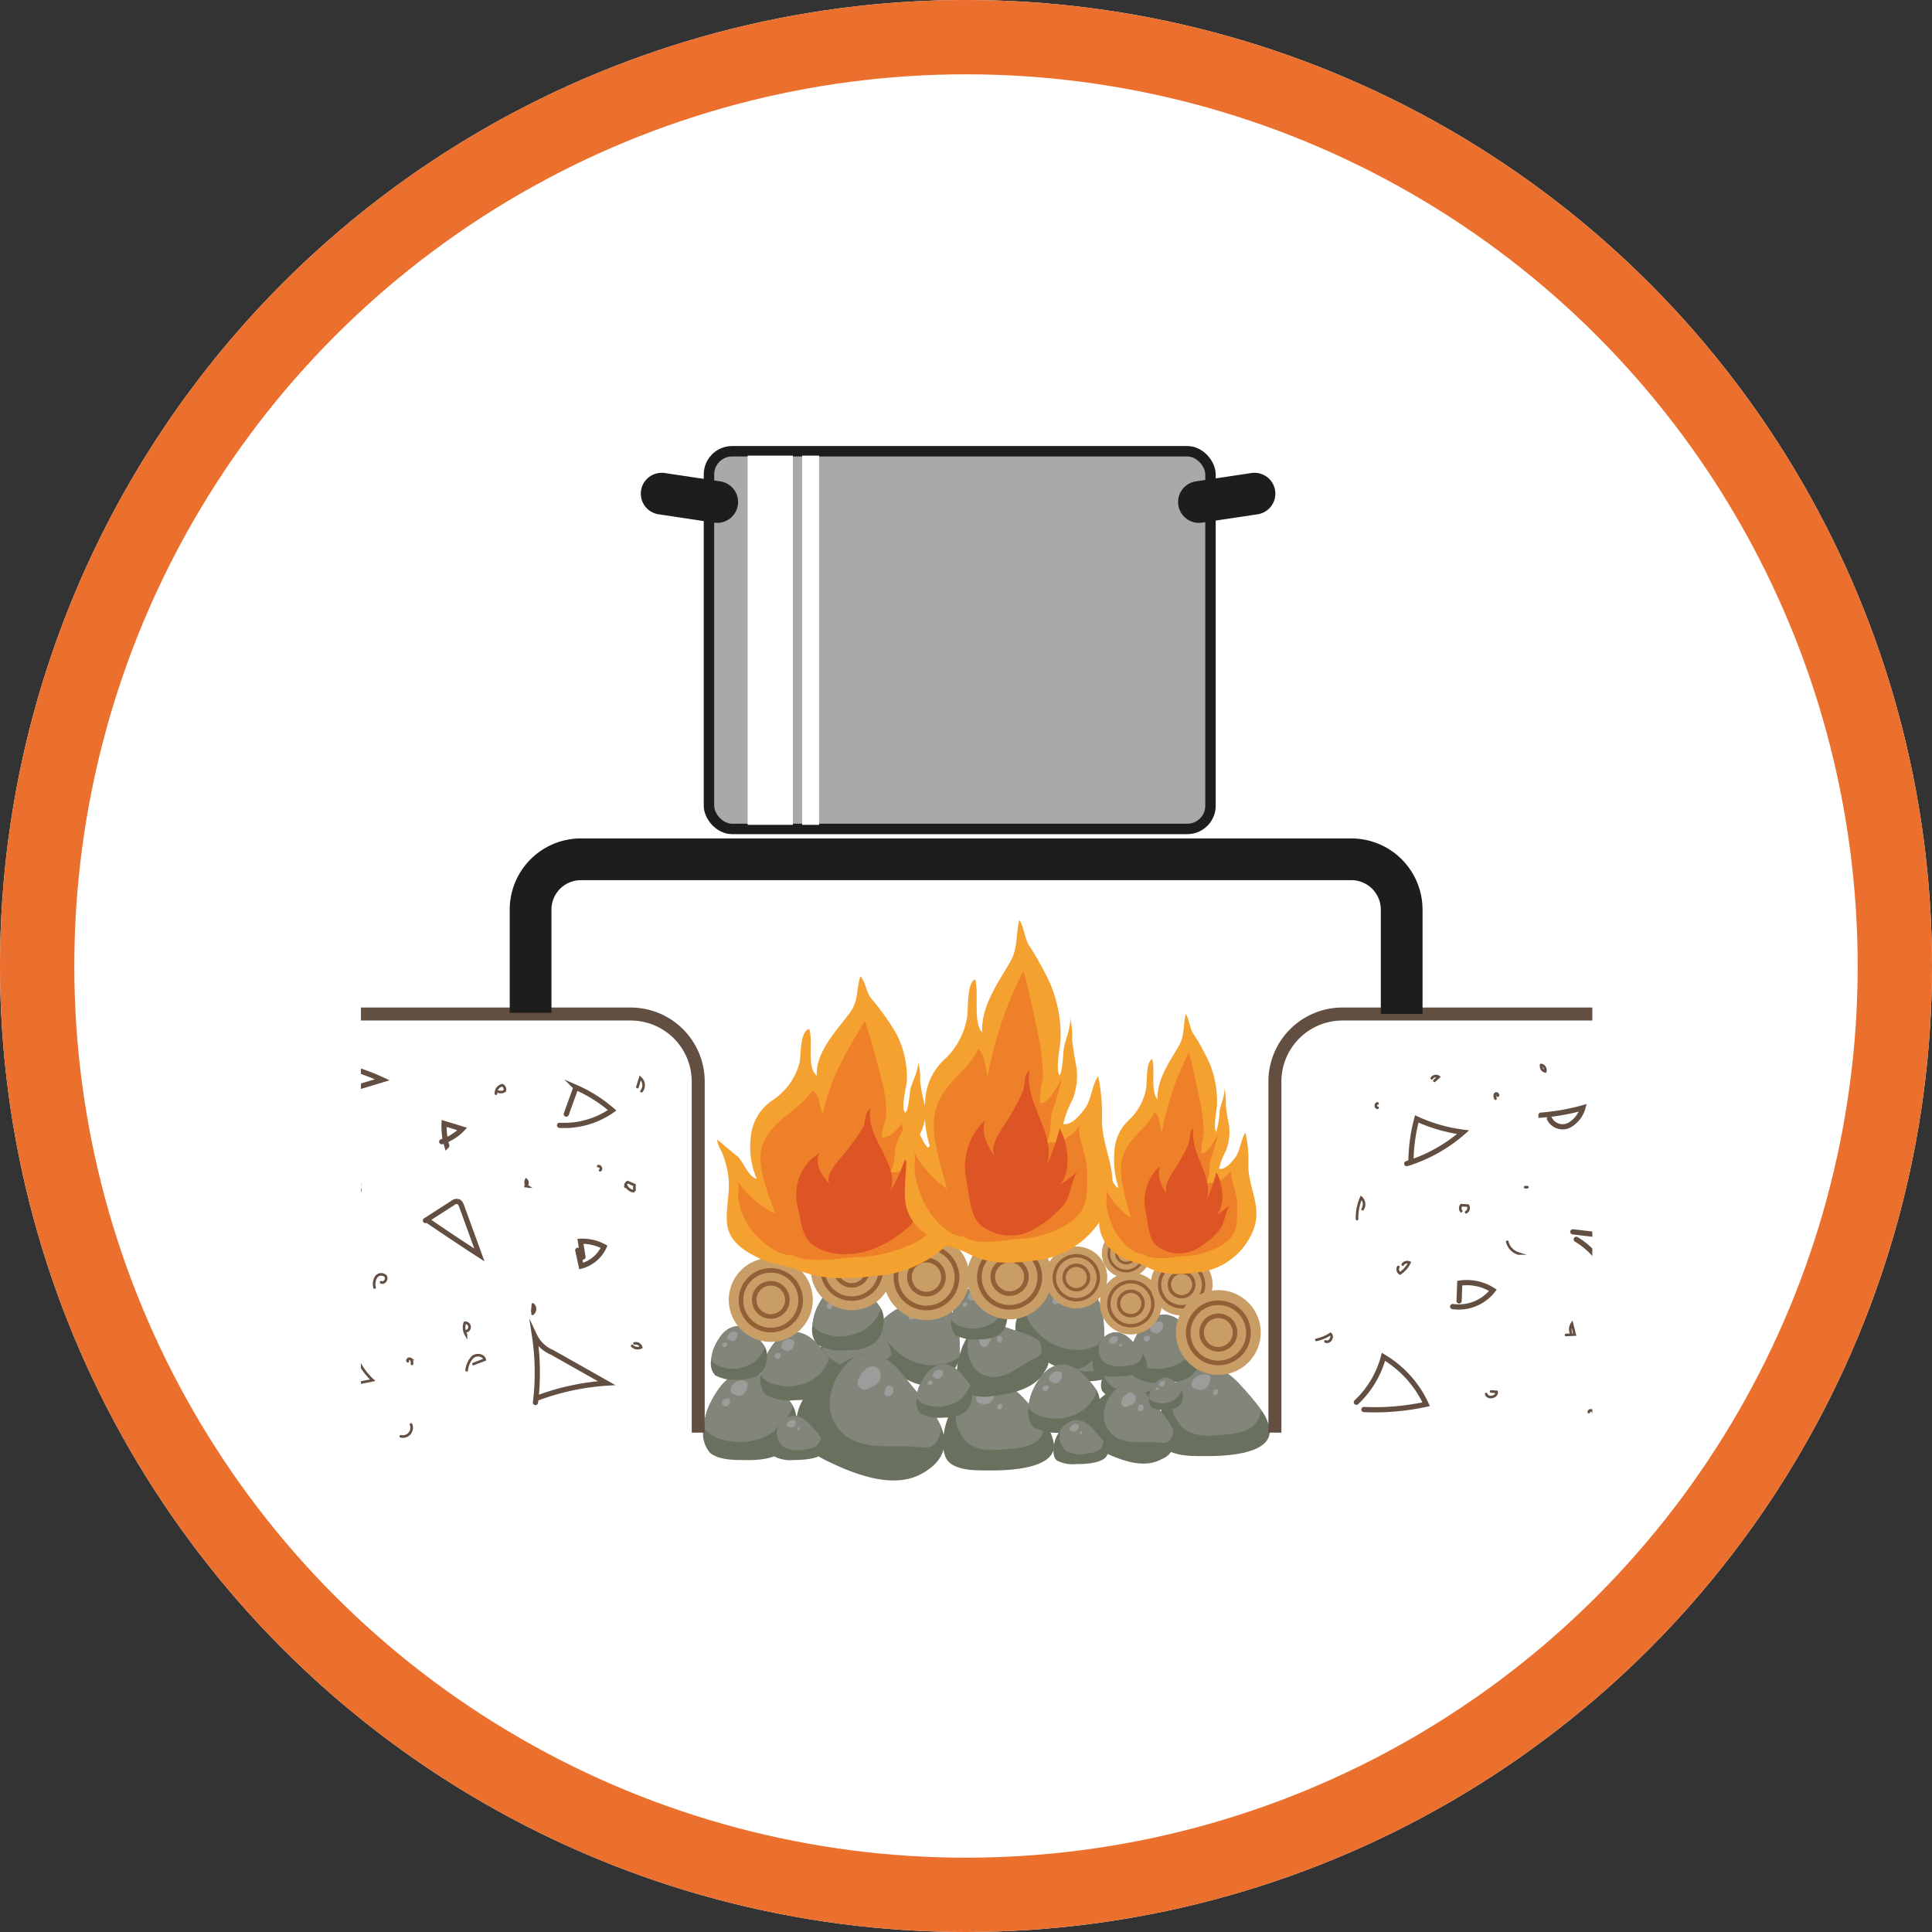 <svg xmlns="http://www.w3.org/2000/svg" xmlns:xlink="http://www.w3.org/1999/xlink" width="182" height="182" viewBox="0 0 182 182">
  <rect x="0" y="0" width="182" height="182" fill="#333333" stroke="none"/>
  <defs>
    <clipPath id="clip-path">
      <rect id="Rectángulo_337965" data-name="Rectángulo 337965" width="116" height="114" transform="translate(8179.763 -6607.126)" fill="#fff" stroke="#707070" stroke-width="1"/>
    </clipPath>
  </defs>
  <g id="Grupo_963343" data-name="Grupo 963343" transform="translate(-8103 6424.385)">
    <g id="Elipse_5367" data-name="Elipse 5367" transform="translate(8103 -6424.385)" fill="#fff" stroke="#eb6f2d" stroke-width="7">
      <circle cx="91" cy="91" r="91" stroke="none"/>
      <circle cx="91" cy="91" r="87.5" fill="none"/>
    </g>
    <g id="Enmascarar_grupo_927261" data-name="Enmascarar grupo 927261" transform="translate(-42.763 217.126)" clip-path="url(#clip-path)">
      <g id="Grupo_963338" data-name="Grupo 963338" transform="translate(8142.676 -6599.002)">
        <path id="Trazado_701814" data-name="Trazado 701814" d="M612.175,1218.068c.019,1.106-2.2,1.157-2.925,1.153a3.292,3.292,0,0,1-1.86-.329c-.523-.389-.335-1.584-.1-2.124a4.482,4.482,0,0,1,.461-.807,2.355,2.355,0,0,1,.592-.6c1.006-.642,1.863-.123,2.56.679a11.443,11.443,0,0,1,.882,1.067,1.9,1.9,0,0,1,.39.966" transform="translate(-504.092 -1131.6)" fill="#6a705e"/>
        <path id="Trazado_701815" data-name="Trazado 701815" d="M611.858,1217.1c-.134.752-.618,1.029-1.526,1.114a2.852,2.852,0,0,1-2.078-.278,1.819,1.819,0,0,1-.431-1.976,2.366,2.366,0,0,1,.592-.6c1.006-.642,1.863-.123,2.561.678a11.59,11.59,0,0,1,.882,1.066" transform="translate(-504.165 -1131.6)" fill="#81857a"/>
        <path id="Trazado_701816" data-name="Trazado 701816" d="M609.285,1215.653c-.065-.066-.2-.03-.276,0a.454.454,0,0,0-.226.288.154.154,0,0,0,.074.176.542.542,0,0,0,.493.055c.162-.074.228-.282.278-.431a.185.185,0,0,0-.134-.228.664.664,0,0,0-.5.075c-.126.087-.284.284-.219.442a.183.183,0,0,0,.262.1.331.331,0,0,0,.124-.163.248.248,0,0,1,.057-.07c-.023.02.028-.014.028-.014-.026.013.037-.01.037-.01a.515.515,0,0,1,.156,0l-.185-.234a1.833,1.833,0,0,1-.058.175c.007-.018-.022.037-.019.032a.327.327,0,0,1-.02.029c.012-.013.01-.012,0,0,.028-.028-.023.011.014,0-.02,0-.02.006,0,0a.225.225,0,0,1-.035,0c.027,0-.036-.007-.036-.007a.569.569,0,0,1-.079-.026c.024.059.049.116.074.175a.368.368,0,0,1,.107-.2c.04-.041.15-.111.084-.178" transform="translate(-504.283 -1131.648)" fill="#9a9d9a"/>
        <path id="Trazado_701817" data-name="Trazado 701817" d="M609.953,1216.3a.35.35,0,0,0-.062.063.126.126,0,0,0-.012.111.094.094,0,0,0,.179,0l0-.008v0c-.011.024-.01.021,0-.006l0-.026c0-.01,0,0,0,.016l0-.009c-.01.028-.009.02,0,.011s.013-.017,0,.005a.3.3,0,0,1,.024-.027.088.088,0,0,0,0-.127.1.1,0,0,0-.132,0" transform="translate(-504.406 -1131.734)" fill="#9a9d9a"/>
        <path id="Trazado_701818" data-name="Trazado 701818" d="M616.44,1220.745a2.8,2.8,0,0,1-.213.339c-.747,1.012-1.861.882-2.985.387a3.636,3.636,0,0,1-1.788-1.2,1.626,1.626,0,0,1,.219-1.433,3.919,3.919,0,0,1,.675-.921,5.425,5.425,0,0,1,.86-.668,2.737,2.737,0,0,1,.9-.389c1.351-.245,2,.707,2.353,1.893a5.725,5.725,0,0,1,.239.936,1.7,1.7,0,0,1-.262,1.053" transform="translate(-504.572 -1131.796)" fill="#6a705e"/>
        <path id="Trazado_701819" data-name="Trazado 701819" d="M616.742,1219.692a2.882,2.882,0,0,1-1.887.936,3.4,3.4,0,0,1-2.568-.88,1.734,1.734,0,0,1-.575-.907,3.931,3.931,0,0,1,.675-.92,5.376,5.376,0,0,1,.86-.668,2.737,2.737,0,0,1,.9-.389c1.351-.245,2,.706,2.353,1.892a5.706,5.706,0,0,1,.239.937" transform="translate(-504.611 -1131.796)" fill="#81857a"/>
        <path id="Trazado_701820" data-name="Trazado 701820" d="M614.848,1217.5c-.067-.195-.324-.184-.475-.1a.348.348,0,0,0-.118.418.415.415,0,0,0,.4.249.649.649,0,0,0,.479-.335.236.236,0,0,0-.036-.327.639.639,0,0,0-.548-.128c-.151.04-.378.189-.386.358a.221.221,0,0,0,.186.246.314.314,0,0,0,.244-.08l.05-.039.034-.022c-.026.013-.027.015,0,0s.067-.017.011-.006c.027,0,.025,0,0,0a.332.332,0,0,1,.041,0c.068.011-.042-.017.031.009a.689.689,0,0,1,.107.053c-.029-.12-.059-.239-.089-.359a.953.953,0,0,1-.122.163c.033-.034-.023.014-.032.021.046-.031,0,0-.02,0,.069-.023-.044-.008.036,0-.058,0,.034.014,0,0s.049.037,0,0c-.015-.012.029.042,0-.008.038.058.012.017,0,0-.024-.046,0,.034,0,0s-.007.052,0,0c0,.018-.02.046-.013.036s-.005,0-.015.008c.047-.025-.011.009.057-.02a.4.4,0,0,0,.173-.1.059.059,0,0,0,.009-.058" transform="translate(-504.884 -1131.844)" fill="#9a9d9a"/>
        <path id="Trazado_701821" data-name="Trazado 701821" d="M613.638,1218l-.015,0c.026,0-.012,0-.021,0l.045.02a.146.146,0,0,0-.152-.023.4.4,0,0,0-.041.023c.02-.01.025-.012.015-.009a.146.146,0,0,0-.062.046.223.223,0,0,0,.023.272.164.164,0,0,0,.189.054.481.481,0,0,0,.181-.12.169.169,0,0,0,.028-.173.158.158,0,0,0-.237-.067.152.152,0,0,0-.005.239h0c-.015-.021-.03-.042-.046-.062h0c0-.026-.006-.052-.01-.077h0l.061-.1c.034-.015.044-.021.029-.016a.12.12,0,0,0-.044.025c-.009.008-.02.013-.029.02l-.036.026c-.015.009-.011.007.012-.006l-.025.012.189.054-.022-.028c-.006-.01-.02-.04,0,0l.005.026a.154.154,0,0,0-.01-.044.185.185,0,0,0-.048-.064c.014.02.029.04.044.06l0-.008c0,.035,0,.07,0,.1.01-.031-.017.02,0,0a.127.127,0,0,0,.02-.127l0,0c-.005.032-.011.064-.015.1a.142.142,0,0,0,.02-.032c-.007.018,0,0,.005,0a.07.07,0,0,0-.044-.113" transform="translate(-504.796 -1131.924)" fill="#9a9d9a"/>
        <path id="Trazado_701822" data-name="Trazado 701822" d="M594.511,1218.016a4.479,4.479,0,0,1-.462.438c-1.554,1.266-3.22.624-4.758-.584-.822-.645-2.008-1.476-2.286-2.55a2.587,2.587,0,0,1,.9-2.125,6.226,6.226,0,0,1,1.406-1.153,8.6,8.6,0,0,1,1.591-.691,4.387,4.387,0,0,1,1.544-.244c2.182.157,2.809,1.881,2.883,3.85a9.224,9.224,0,0,1,0,1.538,2.709,2.709,0,0,1-.821,1.521" transform="translate(-501.856 -1131.158)" fill="#6a705e"/>
        <path id="Trazado_701823" data-name="Trazado 701823" d="M595.45,1216.5a4.592,4.592,0,0,1-3.281.7,5.421,5.421,0,0,1-3.613-2.372,2.767,2.767,0,0,1-.529-1.627,6.293,6.293,0,0,1,1.406-1.153,8.586,8.586,0,0,1,1.592-.69,4.338,4.338,0,0,1,1.544-.244c2.182.157,2.809,1.881,2.884,3.85a9.214,9.214,0,0,1,0,1.538" transform="translate(-501.974 -1131.158)" fill="#81857a"/>
        <path id="Trazado_701824" data-name="Trazado 701824" d="M593.474,1212.256c-.026-.327-.428-.412-.694-.336a.556.556,0,0,0-.348.6.663.663,0,0,0,.519.541,1.035,1.035,0,0,0,.871-.328.375.375,0,0,0,.074-.518,1.017,1.017,0,0,0-.8-.414c-.248,0-.657.143-.737.4a.353.353,0,0,0,.189.453.5.5,0,0,0,.407-.027l.093-.04c.02-.008.04-.015.06-.021-.045.011-.047.011-.006,0,.021,0,.111,0,.021-.005.042.007.04,0-.005-.007a.4.4,0,0,1,.061.024c.1.042-.058-.044.044.025a1.208,1.208,0,0,1,.145.124c0-.2,0-.393,0-.589a1.444,1.444,0,0,1-.253.205c.064-.04-.041.012-.056.018.084-.029-.006,0-.032,0,.116-.008-.065-.029.058.007-.089-.026.045.036,0,0s.06.076,0,0c-.018-.024.028.077,0-.013.036.1.011.03,0,0-.018-.08-.008.054,0,0s-.032.077,0,0c-.012.027-.051.064-.035.051s-.01,0-.027.006c.083-.019-.022.01.1-.007a.639.639,0,0,0,.306-.08.091.091,0,0,0,.036-.085" transform="translate(-502.454 -1131.236)" fill="#9a9d9a"/>
        <path id="Trazado_701825" data-name="Trazado 701825" d="M591.42,1212.538l-.022-.008c.038.014-.018-.01-.031-.016l.062.048a.231.231,0,0,0-.225-.095.377.377,0,0,0-.072.02c.034-.007.043-.01.026-.008a.234.234,0,0,0-.114.046.354.354,0,0,0-.072.428.26.26,0,0,0,.27.159.771.771,0,0,0,.328-.115.268.268,0,0,0,.111-.255.254.254,0,0,0-.34-.2.242.242,0,0,0-.1.367l0,0-.046-.115v0l.016-.124v0l.135-.134c.058-.012.076-.016.052-.014a.2.2,0,0,0-.077.021c-.017.008-.035.013-.052.021s-.044.018-.068.025-.019.006.02,0l-.043.009.271.159c-.009-.018-.016-.035-.023-.053s-.015-.07,0,.009v.04a.268.268,0,0,0,0-.071.277.277,0,0,0-.048-.117c.014.036.029.073.044.11v-.014c-.015.054-.03.108-.044.162.028-.044-.035.025-.006,0a.2.2,0,0,0,.08-.188l0-.006c-.02.047-.04.1-.06.142a.284.284,0,0,0,.044-.042c-.018.024,0,0,.011,0a.112.112,0,0,0-.025-.192" transform="translate(-502.297 -1131.31)" fill="#9a9d9a"/>
        <path id="Trazado_701826" data-name="Trazado 701826" d="M609.807,1216.388a4.392,4.392,0,0,1-.463.438c-1.553,1.266-3.219.624-4.758-.584-.822-.645-2.008-1.476-2.285-2.55a2.586,2.586,0,0,1,.9-2.125,6.249,6.249,0,0,1,1.406-1.153,8.647,8.647,0,0,1,1.592-.691,4.387,4.387,0,0,1,1.544-.244c2.181.157,2.809,1.881,2.883,3.85a9.115,9.115,0,0,1,0,1.538,2.7,2.7,0,0,1-.82,1.521" transform="translate(-503.559 -1130.977)" fill="#6a705e"/>
        <path id="Trazado_701827" data-name="Trazado 701827" d="M610.746,1214.867a4.588,4.588,0,0,1-3.281.7,5.417,5.417,0,0,1-3.613-2.371,2.766,2.766,0,0,1-.529-1.626,6.282,6.282,0,0,1,1.406-1.153,8.6,8.6,0,0,1,1.591-.69,4.365,4.365,0,0,1,1.544-.244c2.182.157,2.809,1.881,2.884,3.85a9.2,9.2,0,0,1,0,1.537" transform="translate(-503.677 -1130.977)" fill="#81857a"/>
        <path id="Trazado_701828" data-name="Trazado 701828" d="M608.77,1210.627c-.027-.327-.428-.412-.694-.336a.556.556,0,0,0-.348.6.663.663,0,0,0,.519.541,1.033,1.033,0,0,0,.87-.328.374.374,0,0,0,.075-.518,1.016,1.016,0,0,0-.8-.414c-.247,0-.657.143-.736.4a.353.353,0,0,0,.189.453.5.5,0,0,0,.407-.027q.045-.021.093-.04c.02-.008.04-.015.06-.021-.045.011-.047.011-.006,0,.021,0,.11,0,.02-.005.042.007.041.005-.005-.007a.4.4,0,0,1,.062.024c.1.042-.058-.043.044.025a1.213,1.213,0,0,1,.145.124q0-.295,0-.589a1.414,1.414,0,0,1-.254.205c.065-.04-.04.012-.056.018.084-.029-.006,0-.032,0,.116-.008-.064-.029.059.008-.089-.027.045.036,0,0s.06.076,0,0c-.019-.023.028.077,0-.013.036.1.011.03,0,0-.018-.08-.008.054,0,0s-.032.076,0,0c-.012.027-.051.064-.035.051s-.01,0-.027.006c.082-.02-.022.01.1-.007a.629.629,0,0,0,.306-.08.1.1,0,0,0,.036-.085" transform="translate(-504.158 -1131.055)" fill="#9a9d9a"/>
        <path id="Trazado_701829" data-name="Trazado 701829" d="M606.716,1210.91l-.022-.008c.038.014-.018-.01-.031-.016l.062.048a.231.231,0,0,0-.225-.1.479.479,0,0,0-.072.019c.034-.006.043-.009.026-.007a.231.231,0,0,0-.114.046.354.354,0,0,0-.072.428.261.261,0,0,0,.27.159.77.77,0,0,0,.328-.115.268.268,0,0,0,.111-.255.254.254,0,0,0-.34-.2.242.242,0,0,0-.1.367l0,0-.046-.115v0c.006-.041.012-.083.017-.123h0l.135-.133c.058-.012.075-.016.052-.014a.2.2,0,0,0-.077.021c-.017.008-.035.013-.052.02s-.044.018-.068.025-.019.006.02,0l-.042.009.27.159a.457.457,0,0,1-.023-.053c-.006-.018-.015-.07,0,.008v.041a.272.272,0,0,0,0-.071.268.268,0,0,0-.049-.117c.015.036.03.073.044.11v-.014c-.015.054-.03.108-.044.162.028-.044-.035.025-.006,0a.2.2,0,0,0,.08-.188l0-.006c-.02.047-.04.1-.06.142a.287.287,0,0,0,.045-.042c-.018.024,0,0,.011,0a.113.113,0,0,0-.025-.192" transform="translate(-504.001 -1131.129)" fill="#9a9d9a"/>
        <path id="Trazado_701830" data-name="Trazado 701830" d="M588.023,1217.837a3.665,3.665,0,0,1-.259.452c-.922,1.358-2.378,1.246-3.868.661a4.738,4.738,0,0,1-2.392-1.463,2.119,2.119,0,0,1,.209-1.879,5.107,5.107,0,0,1,.832-1.234,7.01,7.01,0,0,1,1.085-.916,3.579,3.579,0,0,1,1.153-.554c1.748-.39,2.646.814,3.166,2.341a7.54,7.54,0,0,1,.361,1.206,2.22,2.22,0,0,1-.286,1.385" transform="translate(-501.231 -1131.351)" fill="#6a705e"/>
        <path id="Trazado_701831" data-name="Trazado 701831" d="M588.352,1216.452a3.759,3.759,0,0,1-2.408,1.319,4.439,4.439,0,0,1-3.391-1.01,2.262,2.262,0,0,1-.8-1.152,5.145,5.145,0,0,1,.831-1.234,7.066,7.066,0,0,1,1.085-.915,3.563,3.563,0,0,1,1.154-.555c1.748-.389,2.646.815,3.166,2.341a7.482,7.482,0,0,1,.361,1.207" transform="translate(-501.276 -1131.351)" fill="#81857a"/>
        <path id="Trazado_701832" data-name="Trazado 701832" d="M585.759,1213.707c-.1-.249-.433-.222-.623-.1a.454.454,0,0,0-.132.551.541.541,0,0,0,.534.3.843.843,0,0,0,.605-.462.306.306,0,0,0-.063-.423.827.827,0,0,0-.722-.138c-.194.059-.482.266-.483.487a.289.289,0,0,0,.255.31.412.412,0,0,0,.313-.117c.02-.019.042-.035.064-.053l.042-.031c-.033.02-.034.021,0,0,.015-.008.086-.026.015-.008.035,0,.032-.006-.006-.005a.271.271,0,0,1,.054,0c.088.009-.056-.021.04.009a.864.864,0,0,1,.143.064c-.045-.155-.091-.309-.135-.463a1.209,1.209,0,0,1-.151.22c.041-.046-.028.02-.04.028.059-.044-.005,0-.025.007.089-.034-.058-.01.047-.008-.076,0,.044.017,0,0s.065.046,0,0c-.02-.015.041.052,0-.011.052.073.015.022,0,0-.032-.058.007.045,0,0s-.007.068,0,0c0,.024-.025.062-.015.047s-.007.005-.02.011c.06-.035-.015.013.073-.027a.523.523,0,0,0,.221-.134.079.079,0,0,0,.008-.076" transform="translate(-501.623 -1131.415)" fill="#9a9d9a"/>
        <path id="Trazado_701833" data-name="Trazado 701833" d="M584.208,1214.429l-.02,0c.033,0-.016,0-.028,0l.06.023a.19.19,0,0,0-.2-.021.355.355,0,0,0-.052.031c.025-.012.031-.017.019-.012a.2.2,0,0,0-.078.062.29.29,0,0,0,.044.354.211.211,0,0,0,.249.06.619.619,0,0,0,.23-.166.216.216,0,0,0,.027-.226.207.207,0,0,0-.313-.075.2.2,0,0,0,.006.312h0c-.02-.026-.041-.052-.062-.078v0l-.016-.1v0l.075-.138c.044-.022.055-.029.037-.022a.16.16,0,0,0-.056.035c-.011.011-.024.019-.036.028l-.047.035.015-.009-.032.017.25.061c-.011-.011-.021-.024-.03-.036s-.028-.051,0,.006l.009.033a.2.2,0,0,0-.081-.138l.06.076,0-.01c0,.045,0,.091,0,.137.011-.042-.021.028,0,0a.165.165,0,0,0,.018-.166l0-.005c0,.043-.009.084-.014.126a.236.236,0,0,0,.026-.044c-.009.024,0,0,.006-.005a.091.091,0,0,0-.064-.145" transform="translate(-501.511 -1131.526)" fill="#9a9d9a"/>
        <path id="Trazado_701834" data-name="Trazado 701834" d="M605.091,1225.771c.037,2.255-4.478,2.358-5.967,2.349-1.177-.007-2.807.067-3.8-.668-1.067-.8-.683-3.232-.2-4.335a9.187,9.187,0,0,1,.941-1.646,4.824,4.824,0,0,1,1.207-1.232c2.052-1.311,3.8-.251,5.224,1.384a23.59,23.59,0,0,1,1.8,2.175,3.883,3.883,0,0,1,.8,1.973" transform="translate(-502.711 -1132.11)" fill="#6a705e"/>
        <path id="Trazado_701835" data-name="Trazado 701835" d="M604.444,1223.8c-.274,1.534-1.26,2.1-3.112,2.271-1.363.127-3.109.37-4.238-.568a3.706,3.706,0,0,1-.879-4.031,4.824,4.824,0,0,1,1.207-1.232c2.052-1.311,3.8-.251,5.224,1.384a23.723,23.723,0,0,1,1.8,2.175" transform="translate(-502.859 -1132.11)" fill="#81857a"/>
        <path id="Trazado_701836" data-name="Trazado 701836" d="M599.193,1220.844c-.133-.134-.412-.062-.563.006a.924.924,0,0,0-.461.589.311.311,0,0,0,.151.357,1.1,1.1,0,0,0,1.006.113c.331-.149.466-.575.567-.879a.376.376,0,0,0-.274-.464,1.354,1.354,0,0,0-1.015.153c-.257.176-.578.578-.445.9a.373.373,0,0,0,.534.209.677.677,0,0,0,.252-.332.473.473,0,0,1,.115-.142c-.046.042.058-.03.059-.03-.052.028.076-.02.073-.019a1.039,1.039,0,0,1,.323,0l-.379-.477a3.229,3.229,0,0,1-.117.358c.015-.037-.044.075-.037.064a.577.577,0,0,1-.042.061c.023-.028.02-.026-.008,0,.056-.056-.049.021.028-.01-.04.01-.041.012,0,.008a.477.477,0,0,1-.071,0c.056,0-.074-.014-.07-.014a1.049,1.049,0,0,1-.165-.052l.152.357a.745.745,0,0,1,.218-.4c.084-.084.307-.227.172-.363" transform="translate(-503.098 -1132.209)" fill="#9a9d9a"/>
        <path id="Trazado_701837" data-name="Trazado 701837" d="M600.556,1222.162a.685.685,0,0,0-.126.129.256.256,0,0,0-.025.226.191.191,0,0,0,.365,0l.006-.016,0-.007c-.021.049-.02.045.006-.013,0-.017,0-.035.007-.052s0-.009-.005.033a.072.072,0,0,1,.005-.018c-.021.058-.018.039-.008.023s.028-.036-.01.011c.016-.02.034-.038.051-.057a.18.18,0,0,0,0-.259.2.2,0,0,0-.269,0" transform="translate(-503.35 -1132.384)" fill="#9a9d9a"/>
        <path id="Trazado_701838" data-name="Trazado 701838" d="M627.956,1224.25c.037,2.256-4.478,2.358-5.967,2.349-1.177-.007-2.807.067-3.8-.668-1.067-.8-.683-3.231-.2-4.335a9.226,9.226,0,0,1,.94-1.646,4.835,4.835,0,0,1,1.208-1.232c2.051-1.311,3.8-.251,5.223,1.384a23.521,23.521,0,0,1,1.8,2.176,3.885,3.885,0,0,1,.8,1.973" transform="translate(-505.257 -1131.941)" fill="#6a705e"/>
        <path id="Trazado_701839" data-name="Trazado 701839" d="M627.309,1222.277c-.274,1.534-1.26,2.1-3.112,2.271-1.363.127-3.109.37-4.238-.568a3.706,3.706,0,0,1-.879-4.031,4.817,4.817,0,0,1,1.207-1.232c2.052-1.311,3.8-.251,5.224,1.384a23.806,23.806,0,0,1,1.8,2.176" transform="translate(-505.405 -1131.941)" fill="#81857a"/>
        <path id="Trazado_701840" data-name="Trazado 701840" d="M622.057,1219.323c-.133-.134-.412-.062-.563.006a.924.924,0,0,0-.461.589.311.311,0,0,0,.151.357,1.1,1.1,0,0,0,1.006.113c.331-.149.466-.575.567-.879a.376.376,0,0,0-.274-.464,1.354,1.354,0,0,0-1.015.153c-.257.176-.578.579-.445.9a.372.372,0,0,0,.534.209.671.671,0,0,0,.252-.332.477.477,0,0,1,.115-.142c-.046.042.058-.03.058-.03-.052.028.076-.02.076-.02a1.047,1.047,0,0,1,.32,0l-.379-.477a3.427,3.427,0,0,1-.116.358c.014-.037-.044.075-.038.064a.586.586,0,0,1-.042.061c.023-.027.02-.026-.008,0,.056-.056-.049.021.028-.009-.04.009-.041.011,0,.007a.477.477,0,0,1-.071,0c.056,0-.074-.014-.07-.013a1.226,1.226,0,0,1-.165-.053l.152.357a.74.74,0,0,1,.219-.4c.083-.084.307-.227.171-.363" transform="translate(-505.644 -1132.039)" fill="#9a9d9a"/>
        <path id="Trazado_701841" data-name="Trazado 701841" d="M623.421,1220.641a.666.666,0,0,0-.126.129.251.251,0,0,0-.025.226.192.192,0,0,0,.365,0l.006-.016,0-.007q-.032.073.005-.013c0-.017.005-.035.007-.052s0-.009,0,.032l0-.017c-.02.057-.018.039-.007.022s.028-.035-.01.012c.016-.02.033-.038.051-.057a.181.181,0,0,0,0-.259.2.2,0,0,0-.269,0" transform="translate(-505.896 -1132.215)" fill="#9a9d9a"/>
        <path id="Trazado_701842" data-name="Trazado 701842" d="M590.9,1228.114c-2.773,1.542-6.556-.034-9.131-1.306-3.278-1.621-3.5-4.588-.878-7.185a12.1,12.1,0,0,1,3.773-2.564,3.556,3.556,0,0,1,.621-.163c2.6-.408,3.718,1.935,5.188,3.55.1.109.2.219.3.331a10.805,10.805,0,0,1,1.951,2.923c.635,1.586.407,3.173-1.822,4.414" transform="translate(-500.98 -1131.798)" fill="#6a705e"/>
        <path id="Trazado_701843" data-name="Trazado 701843" d="M593.116,1223.7a2.3,2.3,0,0,1-.174.9c-.555,1.363-1.2,1.024-2.564.952-2.555-.134-5.624.494-7.226-2.105-1.277-2.074-.071-5.08,1.906-6.386a3.482,3.482,0,0,1,.621-.163c2.6-.408,3.718,1.935,5.188,3.55.1.109.2.219.3.331a10.805,10.805,0,0,1,1.951,2.923" transform="translate(-501.372 -1131.798)" fill="#81857a"/>
        <path id="Trazado_701844" data-name="Trazado 701844" d="M586.929,1218.811a.213.213,0,0,1-.046-.011c.035.026.068.052.1.079,0,.126,0,.167.009.123a.145.145,0,0,0,.013-.09.515.515,0,0,0-.027-.13.457.457,0,0,0-.436-.328c-.412.03-.644.41-.826.739a.471.471,0,0,0,.4.7c.053,0,.047,0-.017-.005.037.005.074.014.11.022.076.017.149.039.223.059a1.371,1.371,0,0,0,.6.056,1.044,1.044,0,0,0,.7-1.207.77.77,0,0,0-.709-.665,1.068,1.068,0,0,0-.747.326,1.906,1.906,0,0,0-.7,1.184.665.665,0,0,0,.867.639,1.659,1.659,0,0,0,.893-.7.58.58,0,0,0-.09-.7.592.592,0,0,0-.695-.09q.148-.061-.094.04a.712.712,0,0,0-.166.12l-.131.113c-.131.109.062-.044-.012.009-.029.02-.058.04-.087.058-.05.03-.155.065.06-.02-.1.038.17-.011.1-.011a.564.564,0,0,1,.555.548c-.011-.1-.038.193-.012.088.039-.16-.071.139,0,0,.026-.052.057-.1.088-.155s.073-.109.112-.162c-.134.18.027-.027.069-.071a1.288,1.288,0,0,1,.135-.125c-.208.169.179-.054-.092.052.054-.021.14-.013-.079,0a.644.644,0,0,1-.212-.061.562.562,0,0,1-.142-.145c.065.1-.048-.153-.013-.024.01.043.006.032-.011-.034,0,.04,0,.08.005.12,0,.07,0,.07.007,0a.575.575,0,0,1-.02.077c.1-.141.12-.182.061-.121a.252.252,0,0,1,.123-.076c-.053.013-.038.013.044,0a.92.92,0,0,1-.1,0c-.029,0-.18-.026-.051,0-.051-.009-.1-.02-.151-.029a2.1,2.1,0,0,0-.421-.049l.4.7c.069-.149.14-.3.217-.445.012-.021.025-.042.038-.062q-.055.067-.013.021c-.015.017-.168.082-.085.057a1.308,1.308,0,0,0,.167-.055.208.208,0,0,0,.077-.06l.044-.055c-.023.031-.152.076-.083.069.172-.017.24-.288.044-.323" transform="translate(-501.701 -1131.943)" fill="#9a9d9a"/>
        <path id="Trazado_701845" data-name="Trazado 701845" d="M588.506,1220.574l0,.016.013-.1c-.01.069-.024.137-.032.207,0-.035.01-.069.013-.1a.177.177,0,0,1-.009.036c.012-.031.026-.061.039-.092-.012.026-.029.047-.041.072a1.032,1.032,0,0,0-.063.187.318.318,0,0,0,.387.388.732.732,0,0,0,.2-.072.632.632,0,0,0,.183-.187.478.478,0,0,0,.065-.351.406.406,0,0,0-.11-.266.375.375,0,0,0-.531,0,.416.416,0,0,0-.11.266" transform="translate(-502.017 -1132.171)" fill="#9a9d9a"/>
        <path id="Trazado_701846" data-name="Trazado 701846" d="M616.837,1227.127c-1.727.961-4.083-.021-5.687-.813-2.041-1.01-2.179-2.858-.547-4.475a7.548,7.548,0,0,1,2.35-1.6,2.214,2.214,0,0,1,.387-.1c1.622-.254,2.316,1.205,3.231,2.211.062.068.124.137.185.206a6.743,6.743,0,0,1,1.216,1.821,2.011,2.011,0,0,1-1.135,2.749" transform="translate(-504.363 -1132.161)" fill="#6a705e"/>
        <path id="Trazado_701847" data-name="Trazado 701847" d="M618.216,1224.377a1.439,1.439,0,0,1-.108.56c-.346.849-.746.637-1.6.593-1.591-.084-3.5.307-4.5-1.312-.8-1.291-.045-3.164,1.186-3.977a2.165,2.165,0,0,1,.387-.1c1.622-.254,2.315,1.206,3.23,2.212.062.068.124.136.185.205a6.729,6.729,0,0,1,1.216,1.821" transform="translate(-504.608 -1132.161)" fill="#81857a"/>
        <path id="Trazado_701848" data-name="Trazado 701848" d="M614.363,1221.333a.128.128,0,0,1-.029-.007l.064.05c0,.079,0,.1.005.076a.087.087,0,0,0,.009-.056.343.343,0,0,0-.017-.081.285.285,0,0,0-.272-.2c-.257.02-.4.256-.515.46a.3.3,0,0,0,.252.437c.033,0,.029,0-.011,0a.633.633,0,0,1,.068.013c.047.011.092.025.139.037a.843.843,0,0,0,.376.034.649.649,0,0,0,.435-.751.48.48,0,0,0-.442-.414.66.66,0,0,0-.466.2,1.182,1.182,0,0,0-.437.737.414.414,0,0,0,.54.4,1.028,1.028,0,0,0,.555-.437.358.358,0,0,0-.055-.432.368.368,0,0,0-.433-.056l-.059.025a.428.428,0,0,0-.1.075l-.082.07c-.082.067.038-.028-.007.005a.518.518,0,0,1-.054.036c-.031.02-.1.041.038-.011-.061.023.106-.007.063-.007a.351.351,0,0,1,.346.341c-.006-.06-.023.121-.007.055.024-.1-.044.086,0,0,.017-.033.036-.065.055-.1s.045-.068.069-.1c-.083.113.017-.016.044-.044a.88.88,0,0,1,.083-.077c-.129.1.111-.034-.058.032.035-.013.088-.009-.049,0a.407.407,0,0,1-.132-.038.367.367,0,0,1-.089-.09c.041.059-.029-.1-.008-.016.006.027,0,.02-.006-.021q0,.037,0,.075c0,.043,0,.043,0,0a.314.314,0,0,1-.012.048c.062-.089.075-.114.038-.075a.156.156,0,0,1,.076-.047c-.033.008-.023.007.028,0a.4.4,0,0,1-.061,0c-.019,0-.114-.016-.032,0l-.094-.019a1.282,1.282,0,0,0-.262-.03l.251.437c.043-.093.087-.187.135-.277a.429.429,0,0,1,.024-.039c-.023.028-.026.032-.009.013-.01.011-.1.051-.052.036a.89.89,0,0,0,.1-.034.136.136,0,0,0,.049-.037l.027-.035c-.014.02-.094.048-.052.043.107-.01.149-.179.028-.2" transform="translate(-504.813 -1132.252)" fill="#9a9d9a"/>
        <path id="Trazado_701849" data-name="Trazado 701849" d="M615.346,1222.431l0,.01c0-.02.006-.041.009-.062-.006.043-.015.085-.02.129l.008-.065a.185.185,0,0,1-.005.022l.024-.057c-.007.016-.018.029-.025.045a.6.6,0,0,0-.04.116.2.2,0,0,0,.242.241.464.464,0,0,0,.123-.044.384.384,0,0,0,.114-.116.3.3,0,0,0,.041-.219.257.257,0,0,0-.068-.165.233.233,0,0,0-.332,0,.257.257,0,0,0-.068.165" transform="translate(-505.009 -1132.394)" fill="#9a9d9a"/>
        <path id="Trazado_701850" data-name="Trazado 701850" d="M604.339,1218.162c-.956,1.729-3.475,2.145-5.255,2.322-2.267.225-3.362-1.269-2.834-3.506a7.542,7.542,0,0,1,1.147-2.6,2.294,2.294,0,0,1,.275-.292c1.241-1.074,2.6-.2,3.912.164.089.025.178.051.266.077a6.729,6.729,0,0,1,2,.9,2.01,2.01,0,0,1,.493,2.933" transform="translate(-502.875 -1131.433)" fill="#6a705e"/>
        <path id="Trazado_701851" data-name="Trazado 701851" d="M603.97,1215.229a1.431,1.431,0,0,1,.2.532c.156.9-.3.936-1.041,1.348-1.393.772-2.808,2.117-4.512,1.272-1.359-.675-1.713-2.66-1.1-4a2.127,2.127,0,0,1,.275-.292c1.241-1.075,2.6-.2,3.912.164l.266.077a6.713,6.713,0,0,1,2,.9" transform="translate(-502.999 -1131.433)" fill="#81857a"/>
        <path id="Trazado_701852" data-name="Trazado 701852" d="M599.007,1214.809a.149.149,0,0,1-.028.01l.081.008c.039.068.053.089.044.062s0-.021-.022-.052a.367.367,0,0,0-.057-.06.285.285,0,0,0-.339-.029.722.722,0,0,0-.193.663.294.294,0,0,0,.444.237c.029-.015.026-.014-.011,0,.021-.01.044-.017.066-.025.045-.015.091-.028.137-.042a.856.856,0,0,0,.337-.17.652.652,0,0,0-.029-.868.481.481,0,0,0-.594-.116.666.666,0,0,0-.287.418,1.189,1.189,0,0,0,.02.858.414.414,0,0,0,.669.051,1.034,1.034,0,0,0,.24-.665.36.36,0,0,0-.276-.338.368.368,0,0,0-.4.182l-.036.052a.424.424,0,0,0-.049.118c-.01.034-.02.068-.032.1-.033.1.018-.043,0,.009-.009.02-.018.04-.028.06s-.06.084.026-.031c-.039.052.086-.061.051-.039a.35.35,0,0,1,.474.107c-.036-.047.044.115.023.051-.032-.1.008.1,0,0,0-.036,0-.074,0-.11s0-.082.005-.123c-.012.14.005-.023.013-.061a.989.989,0,0,1,.03-.11c-.054.158.076-.088-.032.058.021-.029.07-.053-.04.029a.392.392,0,0,1-.132.037.362.362,0,0,1-.123-.029c.066.028-.076-.066-.015-.009.02.02.014.015-.016-.014.014.021.029.041.042.062.02.038.022.037,0,0a.284.284,0,0,1,.014.047c.006-.109,0-.136-.007-.084a.155.155,0,0,1,.04-.081c-.024.024-.016.02.023-.015a.4.4,0,0,1-.052.035c-.016.01-.1.046-.027.016l-.09.034a1.3,1.3,0,0,0-.238.114l.443.237c-.012-.1-.024-.2-.031-.307a.386.386,0,0,1,0-.045q-.007.053,0,.016c0,.014-.062.1-.026.058a1.05,1.05,0,0,0,.069-.084.134.134,0,0,0,.021-.058c0-.014,0-.028,0-.043,0,.024-.055.09-.02.064.084-.066.032-.232-.084-.186" transform="translate(-503.138 -1131.523)" fill="#9a9d9a"/>
        <path id="Trazado_701853" data-name="Trazado 701853" d="M600.388,1215.262l0,.01-.026-.058c.018.04.032.08.051.119l-.027-.059a.094.094,0,0,1,.007.022c0-.02-.007-.041-.01-.061,0,.017,0,.034,0,.051a.767.767,0,0,0,.028.12.2.2,0,0,0,.333.076.5.5,0,0,0,.081-.1.41.41,0,0,0,.035-.159.3.3,0,0,0-.082-.207.254.254,0,0,0-.146-.1.234.234,0,0,0-.281.175.251.251,0,0,0,.029.177" transform="translate(-503.346 -1131.582)" fill="#9a9d9a"/>
        <path id="Trazado_701854" data-name="Trazado 701854" d="M577.977,1223.747a4.675,4.675,0,0,1-.1.672c-.483,2.084-2.309,2.63-4.4,2.617-1.115-.008-2.661.066-3.6-.659a2.76,2.76,0,0,1-.627-2.383,6.691,6.691,0,0,1,.433-1.891,9.24,9.24,0,0,1,.891-1.623,4.661,4.661,0,0,1,1.144-1.215c1.944-1.292,3.6-.248,4.948,1.364a9.769,9.769,0,0,1,1,1.3,2.892,2.892,0,0,1,.3,1.819" transform="translate(-499.881 -1132.003)" fill="#6a705e"/>
        <path id="Trazado_701855" data-name="Trazado 701855" d="M577.679,1221.927a4.9,4.9,0,0,1-2.312,2.733,5.788,5.788,0,0,1-4.6.36,2.955,2.955,0,0,1-1.509-1.027,6.693,6.693,0,0,1,.433-1.891,9.122,9.122,0,0,1,.891-1.623,4.643,4.643,0,0,1,1.144-1.215c1.943-1.293,3.6-.248,4.948,1.364a9.794,9.794,0,0,1,1,1.3" transform="translate(-499.884 -1132.003)" fill="#81857a"/>
        <path id="Trazado_701856" data-name="Trazado 701856" d="M573.1,1220c-.235-.259-.631-.068-.805.17a.593.593,0,0,0,.1.732.706.706,0,0,0,.792.118,1.107,1.107,0,0,0,.52-.846.4.4,0,0,0-.275-.485,1.082,1.082,0,0,0-.942.171c-.209.164-.461.55-.36.818a.376.376,0,0,0,.455.259.533.533,0,0,0,.326-.289c.017-.032.035-.063.052-.094s.024-.039.037-.058c-.031.038-.032.041,0,.006.014-.017.092-.072.013-.018.04-.021.037-.022-.009,0a.429.429,0,0,1,.068-.021c.111-.03-.077,0,.053-.007a1.112,1.112,0,0,1,.2.011q-.189-.25-.38-.5a1.576,1.576,0,0,1-.08.339c.028-.075-.027.036-.036.052.051-.079-.007,0-.028.021.092-.083-.074.017.053-.032-.092.036.062,0,0,0s.1.025.006,0c-.031-.008.074.045-.012-.01.1.064.029.019.005,0-.067-.056.029.051,0,.005s.023.085,0,0c.007.03,0,.087,0,.066s-.006.008-.019.023c.057-.071-.012.022.076-.069a.681.681,0,0,0,.205-.267.1.1,0,0,0-.025-.1" transform="translate(-500.201 -1132.11)" fill="#9a9d9a"/>
        <path id="Trazado_701857" data-name="Trazado 701857" d="M571.537,1221.624l-.025.008c.042-.013-.021,0-.036.006h.084a.25.25,0,0,0-.252.067.549.549,0,0,0-.048.062c.025-.028.03-.035.018-.023a.261.261,0,0,0-.067.113.379.379,0,0,0,.219.41.277.277,0,0,0,.331-.044.811.811,0,0,0,.2-.31.287.287,0,0,0-.074-.288.271.271,0,0,0-.416.056.258.258,0,0,0,.154.376l0,0-.115-.067h0l-.067-.115v0l.027-.2c.042-.047.053-.062.034-.045a.213.213,0,0,0-.051.068.5.5,0,0,1-.031.052c-.013.022-.026.044-.041.065s-.012.018.015-.017l-.03.036.332-.043c-.019-.01-.036-.02-.053-.03s-.06-.049.005.007l.027.035a.3.3,0,0,0-.045-.061.285.285,0,0,0-.118-.068l.109.063-.009-.011.068.165c-.006-.056-.013.044,0,.005a.214.214,0,0,0-.056-.211l-.006,0c.014.052.029.106.042.16a.287.287,0,0,0,.011-.065c0,.032,0,0,.005-.011a.119.119,0,0,0-.146-.146" transform="translate(-500.1 -1132.322)" fill="#9a9d9a"/>
        <path id="Trazado_701858" data-name="Trazado 701858" d="M610.373,1221.832a3.643,3.643,0,0,1-.08.516c-.371,1.6-1.77,2.017-3.372,2.007a4.734,4.734,0,0,1-2.757-.506,2.116,2.116,0,0,1-.481-1.828,5.1,5.1,0,0,1,.332-1.451,7.005,7.005,0,0,1,.683-1.244,3.556,3.556,0,0,1,.877-.932c1.491-.992,2.762-.19,3.8,1.047a7.437,7.437,0,0,1,.77,1,2.215,2.215,0,0,1,.231,1.4" transform="translate(-503.715 -1131.921)" fill="#6a705e"/>
        <path id="Trazado_701859" data-name="Trazado 701859" d="M610.145,1220.437a3.762,3.762,0,0,1-1.774,2.1,4.438,4.438,0,0,1-3.528.275,2.267,2.267,0,0,1-1.157-.787,5.13,5.13,0,0,1,.332-1.451,7.073,7.073,0,0,1,.684-1.244,3.557,3.557,0,0,1,.877-.932c1.491-.992,2.761-.19,3.8,1.046a7.441,7.441,0,0,1,.771,1" transform="translate(-503.717 -1131.921)" fill="#81857a"/>
        <path id="Trazado_701860" data-name="Trazado 701860" d="M606.633,1218.956c-.18-.2-.484-.052-.618.13a.455.455,0,0,0,.074.562.543.543,0,0,0,.608.091.847.847,0,0,0,.4-.648.308.308,0,0,0-.211-.373.834.834,0,0,0-.723.132c-.159.125-.353.421-.276.627a.288.288,0,0,0,.349.2.408.408,0,0,0,.25-.221c.013-.025.027-.048.041-.072s.019-.03.028-.044q-.036.044,0,.005c.012-.013.072-.056.011-.014.031-.017.029-.017-.007,0a.349.349,0,0,1,.052-.015c.085-.023-.06,0,.041-.005a.911.911,0,0,1,.156.008l-.292-.384a1.125,1.125,0,0,1-.061.26c.021-.058-.02.028-.028.04.04-.06,0,0-.02.016.071-.064-.057.012.041-.025-.071.028.048,0,0,0s.076.02,0,0c-.024-.006.057.036-.008-.008.075.05.022.015,0,0-.052-.044.021.039,0,0s.018.066,0,0c.005.023,0,.067,0,.051s0,.006-.013.017c.044-.054-.01.018.058-.052a.525.525,0,0,0,.158-.205.077.077,0,0,0-.02-.073" transform="translate(-503.96 -1132.003)" fill="#9a9d9a"/>
        <path id="Trazado_701861" data-name="Trazado 701861" d="M605.433,1220.2l-.019.005c.032-.01-.017,0-.028.006h.065a.19.19,0,0,0-.194.051.447.447,0,0,0-.036.048c.019-.02.023-.026.012-.018a.2.2,0,0,0-.05.087.289.289,0,0,0,.168.314.211.211,0,0,0,.254-.033.616.616,0,0,0,.155-.238.217.217,0,0,0-.056-.22.207.207,0,0,0-.319.043.2.2,0,0,0,.118.289h0l-.087-.051h0c-.018-.029-.035-.059-.052-.088v0c.007-.052.013-.1.02-.155.032-.036.041-.048.026-.035a.166.166,0,0,0-.039.052c-.006.013-.016.026-.023.039s-.02.034-.031.05-.01.014.011-.012l-.023.027.254-.033a.365.365,0,0,1-.041-.023c-.012-.008-.045-.037,0,.005l.02.027a.231.231,0,0,0-.036-.047.217.217,0,0,0-.09-.052l.084.049-.008-.009.053.127c-.005-.043-.011.034,0,0a.167.167,0,0,0-.043-.163l0,0c.011.042.021.083.032.123a.243.243,0,0,0,.008-.049c0,.025,0,0,0-.008a.092.092,0,0,0-.112-.112" transform="translate(-503.883 -1132.166)" fill="#9a9d9a"/>
        <path id="Trazado_701862" data-name="Trazado 701862" d="M587.482,1213.108a3.661,3.661,0,0,1-.08.516c-.371,1.6-1.771,2.017-3.372,2.007a4.738,4.738,0,0,1-2.758-.506,2.117,2.117,0,0,1-.48-1.828,5.14,5.14,0,0,1,.331-1.451,7.118,7.118,0,0,1,.684-1.245,3.569,3.569,0,0,1,.877-.931c1.491-.992,2.761-.19,3.8,1.047a7.464,7.464,0,0,1,.77,1,2.22,2.22,0,0,1,.231,1.4" transform="translate(-501.167 -1130.949)" fill="#6a705e"/>
        <path id="Trazado_701863" data-name="Trazado 701863" d="M587.253,1211.713a3.761,3.761,0,0,1-1.774,2.1,4.438,4.438,0,0,1-3.528.276,2.268,2.268,0,0,1-1.157-.787,5.136,5.136,0,0,1,.331-1.451,7.118,7.118,0,0,1,.684-1.245,3.567,3.567,0,0,1,.877-.931c1.491-.992,2.761-.19,3.8,1.047a7.465,7.465,0,0,1,.77,1" transform="translate(-501.169 -1130.949)" fill="#81857a"/>
        <path id="Trazado_701864" data-name="Trazado 701864" d="M583.742,1210.233c-.18-.2-.483-.052-.618.13a.455.455,0,0,0,.075.562.541.541,0,0,0,.607.091.847.847,0,0,0,.4-.648.307.307,0,0,0-.211-.373.835.835,0,0,0-.722.132c-.16.125-.354.421-.276.627a.288.288,0,0,0,.349.2.412.412,0,0,0,.251-.221c.012-.025.026-.048.04-.072s.019-.03.028-.044c-.024.029-.025.031,0,.005s.071-.056.011-.014c.03-.016.028-.017-.008,0a.287.287,0,0,1,.052-.016c.085-.023-.06,0,.041-.005a.924.924,0,0,1,.156.008l-.292-.384a1.166,1.166,0,0,1-.062.259c.022-.058-.02.028-.027.04.039-.06-.005,0-.021.016.071-.064-.056.012.041-.025-.07.028.048,0,0,0s.077.02,0,0c-.023-.007.057.035-.008-.009.075.05.022.015,0,0-.052-.044.021.039,0,0s.018.066,0,0c.006.023,0,.067,0,.051s-.005.006-.014.017c.044-.053-.009.018.058-.052a.508.508,0,0,0,.158-.205.077.077,0,0,0-.02-.073" transform="translate(-501.412 -1131.032)" fill="#9a9d9a"/>
        <path id="Trazado_701865" data-name="Trazado 701865" d="M582.542,1211.481l-.019.006c.032-.011-.017,0-.028.005h.064a.191.191,0,0,0-.194.051.375.375,0,0,0-.036.049c.019-.021.022-.028.012-.019a.21.21,0,0,0-.051.087.291.291,0,0,0,.169.314.211.211,0,0,0,.254-.033.614.614,0,0,0,.155-.238.219.219,0,0,0-.056-.22.206.206,0,0,0-.318.042.2.2,0,0,0,.117.289h0l-.088-.052h0l-.051-.088v0c.007-.052.013-.1.02-.155.032-.036.041-.048.026-.035a.165.165,0,0,0-.039.052c-.006.013-.016.026-.023.039s-.02.034-.031.05-.01.014.011-.012l-.023.027.254-.033a.442.442,0,0,1-.041-.023c-.012-.008-.045-.037,0,.005l.02.027a.228.228,0,0,0-.036-.047.214.214,0,0,0-.09-.052l.084.049-.008-.009c.018.042.036.084.052.127,0-.043-.009.034,0,0a.167.167,0,0,0-.043-.163l0,0,.032.124a.2.2,0,0,0,.008-.05c0,.025,0,0,0-.008a.092.092,0,0,0-.112-.112" transform="translate(-501.334 -1131.195)" fill="#9a9d9a"/>
        <path id="Trazado_701866" data-name="Trazado 701866" d="M581.987,1218.408a3.642,3.642,0,0,1-.079.515c-.371,1.6-1.771,2.017-3.372,2.007a4.734,4.734,0,0,1-2.757-.506,2.117,2.117,0,0,1-.481-1.828,5.133,5.133,0,0,1,.332-1.451,7.045,7.045,0,0,1,.683-1.245,3.552,3.552,0,0,1,.878-.931c1.49-.992,2.761-.19,3.8,1.046a7.5,7.5,0,0,1,.77,1,2.216,2.216,0,0,1,.231,1.4" transform="translate(-500.555 -1131.54)" fill="#6a705e"/>
        <path id="Trazado_701867" data-name="Trazado 701867" d="M581.758,1217.013a3.761,3.761,0,0,1-1.774,2.1,4.437,4.437,0,0,1-3.528.276,2.274,2.274,0,0,1-1.158-.787,5.163,5.163,0,0,1,.332-1.451,7.113,7.113,0,0,1,.684-1.245,3.549,3.549,0,0,1,.877-.931c1.491-.992,2.761-.19,3.8,1.047a7.468,7.468,0,0,1,.77,1" transform="translate(-500.557 -1131.54)" fill="#81857a"/>
        <path id="Trazado_701868" data-name="Trazado 701868" d="M578.247,1215.532c-.18-.2-.483-.052-.618.13a.455.455,0,0,0,.075.562.541.541,0,0,0,.607.091.845.845,0,0,0,.4-.648.307.307,0,0,0-.212-.373.835.835,0,0,0-.722.132c-.16.125-.354.421-.276.627a.289.289,0,0,0,.349.2.41.41,0,0,0,.251-.221c.012-.025.027-.048.04-.072s.019-.03.028-.044c-.024.029-.025.031,0,.005s.071-.056.011-.014c.03-.016.029-.017-.007,0a.248.248,0,0,1,.052-.016c.086-.023-.059,0,.041-.005a.9.9,0,0,1,.156.008l-.292-.384a1.165,1.165,0,0,1-.062.26c.022-.058-.02.028-.027.04.039-.06-.005,0-.021.016.071-.064-.056.012.042-.025-.071.028.047,0,0,0s.077.02,0,0c-.024-.007.057.035-.008-.009.076.05.022.015,0,0-.052-.044.021.039,0,0s.018.066,0,0c.006.023,0,.067,0,.051s-.005.006-.014.017c.044-.053-.01.018.058-.052a.508.508,0,0,0,.158-.205.075.075,0,0,0-.02-.073" transform="translate(-500.8 -1131.622)" fill="#9a9d9a"/>
        <path id="Trazado_701869" data-name="Trazado 701869" d="M577.047,1216.78l-.019.006c.032-.011-.017,0-.028.005h.065a.19.19,0,0,0-.194.051.373.373,0,0,0-.036.049c.019-.021.023-.028.012-.019a.2.2,0,0,0-.05.087.289.289,0,0,0,.168.314.211.211,0,0,0,.254-.033.627.627,0,0,0,.156-.238.217.217,0,0,0-.057-.22.206.206,0,0,0-.318.043.2.2,0,0,0,.117.289h0l-.088-.052h0c-.016-.029-.034-.059-.051-.088h0c.007-.051.013-.1.02-.154.032-.036.041-.048.026-.035a.165.165,0,0,0-.039.052c-.006.013-.016.026-.023.039s-.02.034-.031.05-.01.014.011-.012l-.023.027.254-.033a.432.432,0,0,1-.041-.023c-.012-.008-.044-.037,0,.005l.02.027a.261.261,0,0,0-.035-.047.225.225,0,0,0-.091-.052l.084.049-.008-.009c.018.043.036.084.052.127,0-.043-.01.034,0,0a.167.167,0,0,0-.043-.163l0,0,.032.124a.252.252,0,0,0,.008-.05c0,.025,0,0,0-.008a.092.092,0,0,0-.112-.112" transform="translate(-500.723 -1131.784)" fill="#9a9d9a"/>
        <path id="Trazado_701870" data-name="Trazado 701870" d="M621.094,1216.553a3.782,3.782,0,0,1-.079.515c-.371,1.6-1.772,2.017-3.372,2.007a4.734,4.734,0,0,1-2.758-.506,2.114,2.114,0,0,1-.481-1.828,5.1,5.1,0,0,1,.332-1.451,7.045,7.045,0,0,1,.683-1.245,3.563,3.563,0,0,1,.877-.931c1.491-.992,2.761-.19,3.8,1.046a7.451,7.451,0,0,1,.771,1,2.216,2.216,0,0,1,.231,1.4" transform="translate(-504.909 -1131.333)" fill="#6a705e"/>
        <path id="Trazado_701871" data-name="Trazado 701871" d="M620.865,1215.158a3.761,3.761,0,0,1-1.774,2.1,4.438,4.438,0,0,1-3.528.276,2.262,2.262,0,0,1-1.157-.787,5.133,5.133,0,0,1,.331-1.451,7.113,7.113,0,0,1,.684-1.245,3.549,3.549,0,0,1,.877-.931c1.491-.992,2.761-.19,3.8,1.047a7.4,7.4,0,0,1,.771,1" transform="translate(-504.911 -1131.333)" fill="#81857a"/>
        <path id="Trazado_701872" data-name="Trazado 701872" d="M617.354,1213.677c-.18-.2-.483-.052-.618.13a.457.457,0,0,0,.074.563.546.546,0,0,0,.608.091.85.85,0,0,0,.4-.649.306.306,0,0,0-.212-.373.834.834,0,0,0-.722.132c-.16.125-.354.421-.276.627a.289.289,0,0,0,.349.2.4.4,0,0,0,.25-.221l.041-.072c.009-.015.019-.03.029-.044-.024.029-.025.031,0,.005s.071-.056.011-.014q.045-.024-.008,0a.352.352,0,0,1,.052-.015c.085-.023-.06,0,.041-.005a.905.905,0,0,1,.156.008l-.292-.384a1.185,1.185,0,0,1-.062.26c.022-.058-.02.028-.028.039.04-.06,0,0-.02.016.071-.064-.056.012.041-.025-.07.028.048,0,0,0s.077.02,0,0c-.024-.007.057.035-.008-.009.075.05.022.015,0,0-.052-.044.021.039,0,0s.018.066,0,0c.006.024,0,.067,0,.051s-.005.006-.014.018c.044-.054-.01.017.058-.053a.523.523,0,0,0,.158-.205.076.076,0,0,0-.02-.073" transform="translate(-505.154 -1131.416)" fill="#9a9d9a"/>
        <path id="Trazado_701873" data-name="Trazado 701873" d="M616.154,1214.925l-.019.005c.032-.01-.016,0-.028.006h.064a.19.19,0,0,0-.194.051.5.5,0,0,0-.036.049c.019-.021.023-.028.013-.019a.187.187,0,0,0-.051.087.29.29,0,0,0,.168.314.212.212,0,0,0,.255-.033.622.622,0,0,0,.155-.238.217.217,0,0,0-.057-.22.206.206,0,0,0-.318.043.2.2,0,0,0,.117.288h0l-.088-.051h0l-.052-.088h0c.007-.051.013-.1.02-.154.032-.036.041-.048.026-.035a.167.167,0,0,0-.039.052c-.006.013-.016.026-.023.039s-.02.034-.031.05-.01.014.011-.012l-.023.027.255-.033a.293.293,0,0,1-.042-.023c-.013-.008-.045-.037,0,.005l.02.027a.262.262,0,0,0-.035-.047.217.217,0,0,0-.091-.052l.084.049-.008-.009.053.127c-.005-.043-.01.034,0,0a.167.167,0,0,0-.043-.163l0,0c.011.042.021.083.033.124a.259.259,0,0,0,.007-.05c0,.025,0,0,0-.008a.091.091,0,0,0-.112-.112" transform="translate(-505.077 -1131.578)" fill="#9a9d9a"/>
        <path id="Trazado_701874" data-name="Trazado 701874" d="M597.07,1220.977a2.959,2.959,0,0,1-.062.4c-.292,1.254-1.39,1.583-2.646,1.575a3.715,3.715,0,0,1-2.164-.4,1.666,1.666,0,0,1-.377-1.434,4.056,4.056,0,0,1,.26-1.138,5.6,5.6,0,0,1,.537-.977,2.817,2.817,0,0,1,.688-.73c1.17-.778,2.167-.149,2.978.821a5.857,5.857,0,0,1,.6.781,1.735,1.735,0,0,1,.181,1.095" transform="translate(-502.395 -1131.919)" fill="#6a705e"/>
        <path id="Trazado_701875" data-name="Trazado 701875" d="M596.89,1219.882a2.948,2.948,0,0,1-1.392,1.644,3.482,3.482,0,0,1-2.767.217,1.773,1.773,0,0,1-.908-.618,4.018,4.018,0,0,1,.26-1.138,5.562,5.562,0,0,1,.537-.977,2.8,2.8,0,0,1,.688-.73c1.169-.778,2.167-.15,2.978.82a5.865,5.865,0,0,1,.6.782" transform="translate(-502.397 -1131.919)" fill="#81857a"/>
        <path id="Trazado_701876" data-name="Trazado 701876" d="M594.136,1218.721c-.141-.156-.379-.041-.484.1a.356.356,0,0,0,.059.441.425.425,0,0,0,.475.071.665.665,0,0,0,.314-.509.241.241,0,0,0-.166-.292.653.653,0,0,0-.567.1c-.125.1-.277.331-.217.492a.227.227,0,0,0,.275.156.32.32,0,0,0,.2-.173l.032-.057.022-.035c-.019.023-.02.024,0,0s.056-.044.009-.011c.024-.012.022-.013-.006,0a.337.337,0,0,1,.041-.012c.068-.018-.046,0,.032,0a.808.808,0,0,1,.123.005l-.229-.3a.984.984,0,0,1-.048.2c.017-.045-.016.022-.021.031.03-.048,0,0-.017.012.056-.05-.044.01.032-.019-.055.021.038,0,0,0s.06.015,0,0c-.019-.005.044.027-.007-.006.06.039.018.012,0,0-.041-.034.017.031,0,0s.014.052,0,0c0,.019,0,.052,0,.04s0,0-.011.013c.034-.042-.008.013.045-.041a.4.4,0,0,0,.124-.161.058.058,0,0,0-.015-.058" transform="translate(-502.587 -1131.983)" fill="#9a9d9a"/>
        <path id="Trazado_701877" data-name="Trazado 701877" d="M593.195,1219.7l-.015,0c.026-.008-.012,0-.021,0h.051a.15.15,0,0,0-.152.04.3.3,0,0,0-.028.038c.014-.017.018-.021.01-.014a.144.144,0,0,0-.04.068.227.227,0,0,0,.132.245.166.166,0,0,0,.2-.026.485.485,0,0,0,.121-.187.172.172,0,0,0-.044-.173.164.164,0,0,0-.251.034.156.156,0,0,0,.092.227h0c-.022-.013-.045-.028-.068-.04h0l-.04-.068h0l.016-.122c.025-.028.032-.037.02-.027a.15.15,0,0,0-.031.041c-.005.011-.012.02-.019.031a.363.363,0,0,1-.024.039c-.011.014-.007.011.009-.011l-.019.021.2-.026a.278.278,0,0,1-.032-.018c-.011-.006-.036-.029,0,0l.015.02a.155.155,0,0,0-.027-.036.169.169,0,0,0-.071-.041l.066.038-.005-.006c.013.033.027.066.041.1,0-.034-.008.026,0,0a.131.131,0,0,0-.033-.127l0,0c.008.032.017.064.025.1a.2.2,0,0,0,.006-.038c0,.02,0,0,0-.006a.072.072,0,0,0-.088-.088" transform="translate(-502.527 -1132.111)" fill="#9a9d9a"/>
        <path id="Trazado_701878" data-name="Trazado 701878" d="M575.3,1216.944a2.838,2.838,0,0,1-.062.4c-.292,1.254-1.39,1.583-2.646,1.575a3.71,3.71,0,0,1-2.163-.4,1.663,1.663,0,0,1-.378-1.434,4.028,4.028,0,0,1,.261-1.138,5.525,5.525,0,0,1,.536-.977,2.8,2.8,0,0,1,.689-.73c1.169-.778,2.166-.149,2.977.821a5.856,5.856,0,0,1,.6.781,1.735,1.735,0,0,1,.181,1.095" transform="translate(-499.971 -1131.47)" fill="#6a705e"/>
        <path id="Trazado_701879" data-name="Trazado 701879" d="M575.123,1215.85a2.95,2.95,0,0,1-1.392,1.644,3.481,3.481,0,0,1-2.767.217,1.773,1.773,0,0,1-.908-.618,4.017,4.017,0,0,1,.26-1.138,5.554,5.554,0,0,1,.537-.977,2.82,2.82,0,0,1,.688-.731c1.169-.778,2.167-.149,2.978.821a5.857,5.857,0,0,1,.6.782" transform="translate(-499.973 -1131.47)" fill="#81857a"/>
        <path id="Trazado_701880" data-name="Trazado 701880" d="M572.369,1214.688c-.142-.156-.379-.041-.484.1a.357.357,0,0,0,.058.441.427.427,0,0,0,.476.071.667.667,0,0,0,.314-.509.241.241,0,0,0-.166-.292.653.653,0,0,0-.567.1c-.125.1-.277.331-.217.492a.227.227,0,0,0,.275.156.324.324,0,0,0,.2-.173c.01-.02.02-.038.031-.057l.022-.035c-.019.023-.02.024,0,0s.056-.043.009-.011c.024-.012.022-.013-.006,0a.3.3,0,0,1,.041-.012c.068-.018-.046,0,.032,0a.842.842,0,0,1,.123.005l-.229-.3a.984.984,0,0,1-.048.2c.017-.045-.016.022-.022.031.031-.048,0,0-.016.013.056-.05-.044.01.032-.02-.055.021.038,0,0,0s.06.015,0,0c-.02-.005.043.028-.007-.006.06.039.018.012,0,0-.041-.034.017.031,0,0s.014.052,0,0c0,.019,0,.052,0,.04s0,0-.012.013c.035-.043-.007.013.046-.041a.407.407,0,0,0,.123-.161.06.06,0,0,0-.015-.058" transform="translate(-500.164 -1131.534)" fill="#9a9d9a"/>
        <path id="Trazado_701881" data-name="Trazado 701881" d="M571.428,1215.668l-.015,0c.025-.008-.012,0-.021,0h.05a.149.149,0,0,0-.151.04.317.317,0,0,0-.028.038c.014-.017.018-.021.01-.014a.153.153,0,0,0-.04.068.228.228,0,0,0,.132.245.165.165,0,0,0,.2-.026.494.494,0,0,0,.121-.187.172.172,0,0,0-.044-.173.163.163,0,0,0-.251.034.155.155,0,0,0,.092.227h0l-.068-.04h0l-.04-.068h0l.016-.122c.025-.028.032-.037.021-.027a.125.125,0,0,0-.031.041.269.269,0,0,1-.019.031.349.349,0,0,1-.024.039c-.011.014-.007.011.009-.011l-.019.021.2-.026-.032-.018c-.011-.006-.036-.029,0,0l.015.021a.153.153,0,0,0-.027-.036.168.168,0,0,0-.071-.041l.066.038-.005-.006c.013.033.027.066.041.1,0-.033-.008.027,0,0a.129.129,0,0,0-.034-.127l0,0c.008.032.017.064.025.1a.205.205,0,0,0,.006-.038c0,.02,0,0,0-.006a.072.072,0,0,0-.088-.088" transform="translate(-500.103 -1131.662)" fill="#9a9d9a"/>
        <path id="Trazado_701882" data-name="Trazado 701882" d="M600.779,1212.683a2.959,2.959,0,0,1-.062.4c-.292,1.254-1.39,1.583-2.646,1.575a3.714,3.714,0,0,1-2.164-.4,1.665,1.665,0,0,1-.377-1.434,4.028,4.028,0,0,1,.261-1.138,5.521,5.521,0,0,1,.536-.977,2.8,2.8,0,0,1,.689-.73c1.169-.778,2.166-.149,2.977.821a5.869,5.869,0,0,1,.6.781,1.736,1.736,0,0,1,.181,1.095" transform="translate(-502.808 -1130.995)" fill="#6a705e"/>
        <path id="Trazado_701883" data-name="Trazado 701883" d="M600.6,1211.588a2.947,2.947,0,0,1-1.392,1.644,3.481,3.481,0,0,1-2.767.217,1.777,1.777,0,0,1-.908-.618,3.983,3.983,0,0,1,.261-1.138,5.492,5.492,0,0,1,.536-.977,2.8,2.8,0,0,1,.688-.73c1.17-.778,2.167-.15,2.978.82a5.925,5.925,0,0,1,.6.782" transform="translate(-502.81 -1130.995)" fill="#81857a"/>
        <path id="Trazado_701884" data-name="Trazado 701884" d="M597.845,1210.427c-.141-.156-.379-.041-.484.1a.358.358,0,0,0,.058.441.427.427,0,0,0,.476.071.664.664,0,0,0,.314-.509.242.242,0,0,0-.166-.292.653.653,0,0,0-.567.1c-.125.1-.277.33-.217.492a.227.227,0,0,0,.275.156.32.32,0,0,0,.2-.173l.032-.057c.007-.012.014-.023.022-.035-.019.023-.02.024,0,0s.056-.044.009-.011c.024-.013.021-.013-.006,0a.348.348,0,0,1,.041-.013c.068-.018-.046,0,.032,0a.808.808,0,0,1,.123.005l-.229-.3a.982.982,0,0,1-.048.2c.017-.045-.016.022-.022.031.031-.048,0,0-.016.012.056-.05-.044.01.033-.019-.056.02.037,0,0,0s.061.015,0,0c-.02-.005.044.027-.007-.006.059.039.018.011,0,0-.041-.034.017.031,0,0s.014.052,0,0c0,.019,0,.052,0,.04s0,0-.012.013c.035-.043-.007.013.046-.041a.417.417,0,0,0,.124-.161.058.058,0,0,0-.015-.058" transform="translate(-503 -1131.06)" fill="#9a9d9a"/>
        <path id="Trazado_701885" data-name="Trazado 701885" d="M596.9,1211.406l-.015,0c.025-.008-.012,0-.021,0h.051a.15.15,0,0,0-.152.04.234.234,0,0,0-.028.038c.014-.017.018-.021.01-.014a.149.149,0,0,0-.04.068.229.229,0,0,0,.132.246.167.167,0,0,0,.2-.026.485.485,0,0,0,.122-.187.173.173,0,0,0-.044-.173.164.164,0,0,0-.251.034.155.155,0,0,0,.092.227h0c-.023-.013-.045-.028-.068-.04h0l-.04-.069h0l.016-.122c.025-.028.032-.037.02-.027a.138.138,0,0,0-.031.041c-.005.011-.012.021-.019.031s-.015.027-.024.039-.007.011.009-.01l-.019.021.2-.026a.361.361,0,0,1-.033-.018c-.01-.006-.035-.029,0,0l.015.021a.154.154,0,0,0-.027-.036.168.168,0,0,0-.071-.041l.066.038-.005-.006c.013.033.028.066.041.1,0-.034-.008.026,0,0a.131.131,0,0,0-.033-.127l0,0c.008.032.017.064.025.1a.2.2,0,0,0,.006-.038c0,.02,0,0,0-.006a.072.072,0,0,0-.088-.088" transform="translate(-502.94 -1131.187)" fill="#9a9d9a"/>
        <path id="Trazado_701886" data-name="Trazado 701886" d="M619.649,1221.181a1.771,1.771,0,0,1-.038.244c-.176.759-.84.957-1.6.953a2.245,2.245,0,0,1-1.308-.24,1,1,0,0,1-.228-.867,2.438,2.438,0,0,1,.158-.689,3.278,3.278,0,0,1,.324-.59,1.694,1.694,0,0,1,.416-.442c.707-.47,1.31-.09,1.8.5a3.555,3.555,0,0,1,.365.473,1.051,1.051,0,0,1,.11.662" transform="translate(-505.141 -1132.076)" fill="#6a705e"/>
        <path id="Trazado_701887" data-name="Trazado 701887" d="M619.54,1220.519a1.783,1.783,0,0,1-.842.994,2.1,2.1,0,0,1-1.673.131,1.07,1.07,0,0,1-.549-.373,2.44,2.44,0,0,1,.157-.689,3.391,3.391,0,0,1,.324-.59,1.684,1.684,0,0,1,.417-.442c.707-.47,1.31-.09,1.8.5a3.5,3.5,0,0,1,.365.473" transform="translate(-505.142 -1132.076)" fill="#81857a"/>
        <path id="Trazado_701888" data-name="Trazado 701888" d="M617.875,1219.816c-.085-.094-.229-.025-.293.061a.217.217,0,0,0,.036.267.256.256,0,0,0,.288.043.4.4,0,0,0,.189-.308.146.146,0,0,0-.1-.177.4.4,0,0,0-.343.062c-.076.059-.167.2-.131.3a.138.138,0,0,0,.166.094.2.2,0,0,0,.118-.106c.006-.012.012-.023.02-.034a.145.145,0,0,1,.013-.021c-.012.014-.012.015,0,0s.034-.026,0-.007c.015-.007.013-.008,0,0l.025-.007c.041-.011-.028,0,.02,0a.411.411,0,0,1,.074,0l-.139-.182a.534.534,0,0,1-.029.124c.011-.028-.009.013-.013.019.019-.029,0,0-.011.008.035-.03-.027.005.02-.012-.034.013.022,0,0,0s.036.009,0,0c-.011,0,.028.017,0,0,.036.023.011.006,0,0-.024-.02.011.018,0,0s.008.031,0,0c0,.012,0,.032,0,.024s0,0-.007.009c.02-.026,0,.008.028-.025a.246.246,0,0,0,.075-.1.036.036,0,0,0-.009-.035" transform="translate(-505.257 -1132.115)" fill="#9a9d9a"/>
        <path id="Trazado_701889" data-name="Trazado 701889" d="M617.3,1220.409l-.009,0c.015,0-.008,0-.013,0h.031a.091.091,0,0,0-.092.024.243.243,0,0,0-.017.023c.009-.01.011-.012.006-.009a.09.09,0,0,0-.024.042.136.136,0,0,0,.08.148.1.1,0,0,0,.12-.015.3.3,0,0,0,.074-.113.1.1,0,0,0-.027-.1.1.1,0,0,0-.151.021.094.094,0,0,0,.056.137h0l-.042-.024h0l-.025-.042h0c0-.024.006-.049.009-.073s.02-.023.012-.017a.1.1,0,0,0-.019.025.121.121,0,0,1-.011.019l-.015.024c-.006.008,0,.006.005-.006l-.011.012.121-.015-.02-.012c-.006,0-.022-.017,0,0l.01.013a.086.086,0,0,0-.017-.023.1.1,0,0,0-.043-.024l.04.023,0,0c.008.021.017.04.025.06,0-.02,0,.016,0,0a.078.078,0,0,0-.02-.077l0,0c.005.02.011.039.015.058a.072.072,0,0,0,0-.023c0,.012,0,0,0,0a.044.044,0,0,0-.053-.053" transform="translate(-505.22 -1132.192)" fill="#9a9d9a"/>
        <path id="Trazado_701890" data-name="Trazado 701890" d="M681,1180.8H621.062a6.362,6.362,0,0,0-6.363,6.361v33.071M494.068,1180.8H554.01a6.362,6.362,0,0,1,6.363,6.361v33.071" transform="translate(-491.512 -1127.785)" fill="none" stroke="#634e42" stroke-miterlimit="10" stroke-width="1.224"/>
        <path id="Trazado_701891" data-name="Trazado 701891" d="M579.835,1210.606a3.957,3.957,0,1,1-3.957-3.957,3.958,3.958,0,0,1,3.957,3.957" transform="translate(-500.181 -1130.663)" fill="#c99d66"/>
        <path id="Trazado_701892" data-name="Trazado 701892" d="M577.584,1210.754a1.562,1.562,0,1,0-1.562,1.562A1.562,1.562,0,0,0,577.584,1210.754Zm1.248.032a2.81,2.81,0,1,0-2.81,2.81A2.81,2.81,0,0,0,578.832,1210.786Z" transform="translate(-500.324 -1130.81)" fill="none" stroke="#925f36" stroke-miterlimit="10" stroke-width="0.43"/>
        <path id="Trazado_701893" data-name="Trazado 701893" d="M588.33,1207.368a3.858,3.858,0,1,1-3.858-3.858,3.857,3.857,0,0,1,3.858,3.858" transform="translate(-501.149 -1130.313)" fill="#c99d66"/>
        <path id="Trazado_701894" data-name="Trazado 701894" d="M586.135,1207.512a1.523,1.523,0,1,0-1.522,1.523A1.523,1.523,0,0,0,586.135,1207.512Zm1.217.031a2.739,2.739,0,1,0-2.739,2.739A2.739,2.739,0,0,0,587.352,1207.543Z" transform="translate(-501.289 -1130.457)" fill="none" stroke="#925f36" stroke-miterlimit="10" stroke-width="0.419"/>
        <path id="Trazado_701895" data-name="Trazado 701895" d="M596.419,1208.185a4.048,4.048,0,1,1-4.048-4.048,4.048,4.048,0,0,1,4.048,4.048" transform="translate(-502.007 -1130.383)" fill="#c99d66"/>
        <path id="Trazado_701896" data-name="Trazado 701896" d="M594.115,1208.335a1.6,1.6,0,1,0-1.6,1.6A1.6,1.6,0,0,0,594.115,1208.335Zm1.276.033a2.874,2.874,0,1,0-2.874,2.874A2.874,2.874,0,0,0,595.391,1208.368Z" transform="translate(-502.154 -1130.534)" fill="none" stroke="#925f36" stroke-miterlimit="10" stroke-width="0.44"/>
        <path id="Trazado_701897" data-name="Trazado 701897" d="M605.194,1208.145a4.009,4.009,0,1,1-4.009-4.009,4.009,4.009,0,0,1,4.009,4.009" transform="translate(-502.993 -1130.383)" fill="#c99d66"/>
        <path id="Trazado_701898" data-name="Trazado 701898" d="M602.914,1208.3a1.582,1.582,0,1,0-1.583,1.582A1.582,1.582,0,0,0,602.914,1208.3Zm1.264.032a2.846,2.846,0,1,0-2.846,2.846A2.846,2.846,0,0,0,604.178,1208.327Z" transform="translate(-503.138 -1130.533)" fill="none" stroke="#925f36" stroke-miterlimit="10" stroke-width="0.436"/>
        <path id="Trazado_701899" data-name="Trazado 701899" d="M617.093,1211.12a2.916,2.916,0,1,1-2.916-2.917,2.916,2.916,0,0,1,2.916,2.917" transform="translate(-504.561 -1130.836)" fill="#c99d66"/>
        <path id="Trazado_701900" data-name="Trazado 701900" d="M615.434,1211.229a1.151,1.151,0,1,0-1.152,1.151A1.152,1.152,0,0,0,615.434,1211.229Zm.919.023a2.071,2.071,0,1,0-2.071,2.071A2.07,2.07,0,0,0,616.353,1211.253Z" transform="translate(-504.667 -1130.945)" fill="none" stroke="#925f36" stroke-miterlimit="10" stroke-width="0.317"/>
        <path id="Trazado_701901" data-name="Trazado 701901" d="M622.475,1209.109a2.916,2.916,0,1,1-2.917-2.917,2.917,2.917,0,0,1,2.917,2.917" transform="translate(-505.16 -1130.612)" fill="#c99d66"/>
        <path id="Trazado_701902" data-name="Trazado 701902" d="M620.815,1209.217a1.151,1.151,0,1,0-1.151,1.152A1.151,1.151,0,0,0,620.815,1209.217Zm.92.024a2.071,2.071,0,1,0-2.071,2.071A2.07,2.07,0,0,0,621.735,1209.241Z" transform="translate(-505.266 -1130.721)" fill="none" stroke="#925f36" stroke-miterlimit="10" stroke-width="0.317"/>
        <path id="Trazado_701903" data-name="Trazado 701903" d="M616.064,1205.888a2.3,2.3,0,1,1-2.305-2.3,2.305,2.305,0,0,1,2.305,2.3" transform="translate(-504.583 -1130.321)" fill="#c99d66"/>
        <path id="Trazado_701904" data-name="Trazado 701904" d="M614.754,1205.974a.91.91,0,1,0-.911.91A.911.911,0,0,0,614.754,1205.974Zm.726.019a1.636,1.636,0,1,0-1.637,1.637A1.637,1.637,0,0,0,615.48,1205.993Z" transform="translate(-504.666 -1130.407)" fill="none" stroke="#925f36" stroke-miterlimit="10" stroke-width="0.25"/>
        <path id="Trazado_701905" data-name="Trazado 701905" d="M627.311,1214.062a3.993,3.993,0,1,1-3.994-3.994,3.994,3.994,0,0,1,3.994,3.994" transform="translate(-505.459 -1131.043)" fill="#c99d66"/>
        <path id="Trazado_701906" data-name="Trazado 701906" d="M625.039,1214.212a1.576,1.576,0,1,0-1.576,1.577A1.576,1.576,0,0,0,625.039,1214.212Zm1.259.032a2.835,2.835,0,1,0-2.835,2.835A2.834,2.834,0,0,0,626.3,1214.244Z" transform="translate(-505.604 -1131.193)" fill="none" stroke="#925f36" stroke-miterlimit="10" stroke-width="0.434"/>
        <path id="Trazado_701907" data-name="Trazado 701907" d="M611.312,1208.363a2.916,2.916,0,1,1-2.917-2.917,2.917,2.917,0,0,1,2.917,2.917" transform="translate(-503.917 -1130.529)" fill="#c99d66"/>
        <path id="Trazado_701908" data-name="Trazado 701908" d="M609.654,1208.472a1.151,1.151,0,1,0-1.152,1.152A1.152,1.152,0,0,0,609.654,1208.472Zm.919.024a2.071,2.071,0,1,0-2.071,2.07A2.07,2.07,0,0,0,610.573,1208.5Z" transform="translate(-504.023 -1130.638)" fill="none" stroke="#925f36" stroke-miterlimit="10" stroke-width="0.317"/>
        <path id="Trazado_701909" data-name="Trazado 701909" d="M581.5,1226.4c.019,1.105-2.2,1.155-2.926,1.152a3.3,3.3,0,0,1-1.86-.328c-.523-.39-.335-1.584-.1-2.125a4.487,4.487,0,0,1,.461-.807,2.356,2.356,0,0,1,.592-.6c1.006-.642,1.863-.123,2.56.679a11.449,11.449,0,0,1,.882,1.066,1.9,1.9,0,0,1,.39.967" transform="translate(-500.676 -1132.528)" fill="#6a705e"/>
        <path id="Trazado_701910" data-name="Trazado 701910" d="M581.177,1225.437c-.134.752-.618,1.029-1.526,1.113a2.851,2.851,0,0,1-2.078-.278,1.819,1.819,0,0,1-.431-1.976,2.365,2.365,0,0,1,.592-.6c1.006-.643,1.863-.124,2.561.678a11.6,11.6,0,0,1,.881,1.066" transform="translate(-500.749 -1132.528)" fill="#81857a"/>
        <path id="Trazado_701911" data-name="Trazado 701911" d="M578.6,1223.989c-.066-.066-.2-.03-.276,0a.458.458,0,0,0-.226.289.152.152,0,0,0,.074.176.542.542,0,0,0,.493.055c.162-.074.228-.282.278-.431a.184.184,0,0,0-.135-.227.663.663,0,0,0-.5.075c-.126.086-.283.284-.219.442a.183.183,0,0,0,.262.1.336.336,0,0,0,.123-.163.22.22,0,0,1,.057-.07c-.023.021.028-.014.028-.014-.025.013.037-.01.036-.01a.523.523,0,0,1,.158,0l-.186-.234a1.6,1.6,0,0,1-.057.175c.007-.018-.022.037-.019.032-.006.01-.013.02-.02.029.011-.013.01-.012,0,0,.028-.028-.024.011.014,0-.02,0-.02.006,0,0a.233.233,0,0,1-.036,0c.028,0-.036-.007-.036-.007a.583.583,0,0,1-.08-.026l.075.175a.368.368,0,0,1,.108-.2c.04-.041.15-.111.083-.178" transform="translate(-500.866 -1132.576)" fill="#9a9d9a"/>
        <path id="Trazado_701912" data-name="Trazado 701912" d="M579.272,1224.635a.353.353,0,0,0-.062.064.126.126,0,0,0-.012.111.094.094,0,0,0,.179,0l0-.008v0c-.011.024-.01.02,0-.006l0-.027c0-.009,0,0,0,.017l0-.009c-.01.029-.009.019,0,.012l0,.005c.007-.01.016-.019.024-.028a.089.089,0,0,0,0-.128.1.1,0,0,0-.132,0" transform="translate(-500.99 -1132.662)" fill="#9a9d9a"/>
        <path id="Trazado_701913" data-name="Trazado 701913" d="M611.456,1226.833c.019,1.106-2.2,1.156-2.925,1.152a3.3,3.3,0,0,1-1.86-.328c-.523-.39-.335-1.584-.1-2.125a4.516,4.516,0,0,1,.461-.807,2.339,2.339,0,0,1,.592-.6c1.006-.643,1.863-.123,2.56.678a11.449,11.449,0,0,1,.882,1.066,1.9,1.9,0,0,1,.39.967" transform="translate(-504.012 -1132.576)" fill="#6a705e"/>
        <path id="Trazado_701914" data-name="Trazado 701914" d="M611.139,1225.866c-.134.752-.618,1.029-1.526,1.114a2.851,2.851,0,0,1-2.078-.278,1.819,1.819,0,0,1-.431-1.976,2.368,2.368,0,0,1,.592-.6c1.006-.642,1.863-.123,2.561.678a11.59,11.59,0,0,1,.882,1.066" transform="translate(-504.085 -1132.576)" fill="#81857a"/>
        <path id="Trazado_701915" data-name="Trazado 701915" d="M608.565,1224.418c-.066-.066-.2-.03-.276,0a.454.454,0,0,0-.226.288.152.152,0,0,0,.074.176.542.542,0,0,0,.493.055c.162-.074.228-.281.278-.431a.185.185,0,0,0-.134-.228.665.665,0,0,0-.5.075c-.126.087-.283.284-.219.442a.183.183,0,0,0,.262.1.336.336,0,0,0,.123-.163.223.223,0,0,1,.057-.07c-.023.021.028-.014.028-.014-.025.013.037-.01.037-.01a.525.525,0,0,1,.157,0c-.062-.078-.123-.156-.186-.234a1.678,1.678,0,0,1-.057.175c.007-.018-.022.037-.019.032l-.02.03c.011-.014.01-.013,0,0,.028-.029-.024.01.014-.005-.019,0-.019.006,0,0a.235.235,0,0,1-.035,0c.028,0-.036-.007-.036-.007a.564.564,0,0,1-.08-.026l.075.175a.368.368,0,0,1,.108-.2c.04-.041.15-.111.083-.178" transform="translate(-504.202 -1132.624)" fill="#9a9d9a"/>
        <path id="Trazado_701916" data-name="Trazado 701916" d="M609.233,1225.064a.353.353,0,0,0-.062.063.126.126,0,0,0-.012.111.094.094,0,0,0,.179,0l0-.008v0l0-.006,0-.026q0-.015,0,.016l0-.009c-.01.028-.009.02,0,.011s.014-.017,0,.005a.331.331,0,0,1,.024-.027.088.088,0,0,0,0-.127.1.1,0,0,0-.132,0" transform="translate(-504.326 -1132.71)" fill="#9a9d9a"/>
        <path id="Trazado_701917" data-name="Trazado 701917" d="M615.61,1217.537c.018,1.105-2.2,1.156-2.925,1.152a3.3,3.3,0,0,1-1.86-.328c-.523-.39-.336-1.584-.1-2.125a4.546,4.546,0,0,1,.461-.807,2.336,2.336,0,0,1,.592-.6c1.006-.643,1.863-.124,2.56.678a11.753,11.753,0,0,1,.882,1.066,1.9,1.9,0,0,1,.39.967" transform="translate(-504.475 -1131.541)" fill="#6a705e"/>
        <path id="Trazado_701918" data-name="Trazado 701918" d="M615.292,1216.57c-.134.752-.618,1.029-1.526,1.114a2.851,2.851,0,0,1-2.078-.278,1.819,1.819,0,0,1-.431-1.976,2.382,2.382,0,0,1,.592-.6c1.006-.642,1.863-.124,2.561.678a11.607,11.607,0,0,1,.882,1.066" transform="translate(-504.548 -1131.541)" fill="#81857a"/>
        <path id="Trazado_701919" data-name="Trazado 701919" d="M612.719,1215.122c-.066-.066-.2-.03-.276,0a.454.454,0,0,0-.226.288.152.152,0,0,0,.074.176.542.542,0,0,0,.493.055c.162-.074.228-.282.278-.431a.185.185,0,0,0-.134-.228.665.665,0,0,0-.5.075c-.126.087-.283.284-.219.442a.183.183,0,0,0,.262.1.331.331,0,0,0,.123-.163.219.219,0,0,1,.057-.07c-.023.02.028-.014.028-.014-.025.013.037-.01.037-.01a.525.525,0,0,1,.157,0l-.186-.234a1.626,1.626,0,0,1-.057.175c.007-.018-.022.037-.019.032a.354.354,0,0,1-.02.029c.011-.013.01-.013,0,0,.028-.028-.023.011.014,0-.02,0-.02.006,0,0a.235.235,0,0,1-.035,0c.028,0-.036-.007-.034-.007a.518.518,0,0,1-.082-.026l.075.175a.368.368,0,0,1,.108-.2c.04-.041.15-.111.083-.178" transform="translate(-504.665 -1131.589)" fill="#9a9d9a"/>
        <path id="Trazado_701920" data-name="Trazado 701920" d="M613.387,1215.768a.345.345,0,0,0-.062.064.125.125,0,0,0-.012.111.093.093,0,0,0,.09.065.1.1,0,0,0,.089-.065l0-.008v0c-.011.024-.01.021,0-.006l0-.027q0-.013,0,.016l0-.008c-.01.028-.009.019,0,.011l0,.005c.007-.01.016-.019.025-.029a.09.09,0,0,0,0-.127.1.1,0,0,0-.132,0" transform="translate(-504.788 -1131.675)" fill="#9a9d9a"/>
        <path id="Trazado_701921" data-name="Trazado 701921" d="M586.213,1204.969c-2.678.285-5.288.577-7.87-.477-1.153-.471-2.444-.536-3.558-1.067-1.529-.728-3.117-1.646-3.192-3.595-.059-1.542.375-2.924.1-4.493a9.225,9.225,0,0,0-.578-2.013,3.249,3.249,0,0,1-.452-1.147c.624.466,1.241,1.046,1.868,1.535s1.115,2.053,1.876,2.147a7.515,7.515,0,0,1-.56-3.846,4.676,4.676,0,0,1,2.133-3.589,6.106,6.106,0,0,0,2.46-3.45c.177-.774-.011-2.9.906-3.216.444,1.167-.3,3.559.73,4.393-.145-2.21,1.936-4.322,3.117-5.924.83-1.125.576-2.189.98-3.42.44.38.571,1.5,1,2.055a23.067,23.067,0,0,1,2.3,3.188,8.737,8.737,0,0,1,1.075,4.644c-.047.633-.59,2.48-.141,2.959.374-.382.356-1.78.516-2.359.191-.69.892-1.912.621-2.582a4.869,4.869,0,0,1,.258,1.94,16.263,16.263,0,0,0,.423,2.2,4.332,4.332,0,0,1-.452,2.844c-.251.57-.994,1.366-.994,1.99.89.1,1.813-.733,2.389-1.347.673-.716.774-2.028,1.422-2.633a11.708,11.708,0,0,1,.364,3.719c.076,2.414,1.816,4.256.769,6.677-1.2,2.782-4.733,4.572-7.5,4.868" transform="translate(-500.04 -1127.34)" fill="#f5a12f"/>
        <path id="Trazado_701922" data-name="Trazado 701922" d="M578.341,1203.6c-1.741.253-3.951-1.688-4.676-3.124a5.879,5.879,0,0,1-.779-2.364c-.046-.632.227-1.151-.181-1.666a9.743,9.743,0,0,0,3.677,3.253c.04.05.036.052-.01.01-.609-1.937-1.949-4.673-1.1-6.718.932-2.242,3.427-3,4.6-4.92.743.465.652,1.5.993,2.245.616-3.236,2.286-6.019,3.947-8.772.557,1.571,1.006,3.322,1.447,4.962a13.555,13.555,0,0,1,.586,3.815c-.036.776-.5,1.417-.383,2.181.964.091,1.789-1.313,2.391-1.982-.085.927-.8,1.774-1.066,2.7-.236.836-.059,1.893-.641,2.576a4.53,4.53,0,0,0,3.56-1.427c-.107,1.169.85,2.408.845,3.747-.01,2.175.057,3.156-1.907,4.266a13.94,13.94,0,0,1-5.874,1.424c-1.349.1-4.5.6-5.665-.2Z" transform="translate(-500.268 -1127.867)" fill="#ef802a"/>
        <path id="Trazado_701923" data-name="Trazado 701923" d="M591.22,1199.219c-.633.506-.771,1.957-1.433,2.634a11.428,11.428,0,0,1-2.944,1.966c-1.756.884-4.5,1.094-6.2-.145-1.136-.829-1.136-2.487-1.443-3.6a4.669,4.669,0,0,1,2.031-5.065c-.421,1.171.172,1.935.994,2.958-.618-1.071,1.276-2.627,1.9-3.584a12.922,12.922,0,0,0,1.265-1.885c.244-.6.068-1.27.7-1.7-.706,2.994,3.656,5.834,1.336,8.609a16.17,16.17,0,0,0,1.876-3.789c.863,1.066,1.316,3.537.048,4.611.674-.248,1.234-.7,1.878-1,.05-.052.045-.055-.013-.009" transform="translate(-500.973 -1128.898)" fill="#de5525"/>
        <path id="Trazado_701924" data-name="Trazado 701924" d="M603.264,1202.843c-2.33.3-4.6.611-6.86-.608-1.009-.544-2.133-.629-3.108-1.242-1.337-.839-2.729-1.9-2.81-4.11-.065-1.751.3-3.318.049-5.1a13.113,13.113,0,0,0-.52-2.292,4.432,4.432,0,0,1-.4-1.306c.547.533,1.089,1.2,1.64,1.759s.988,2.341,1.652,2.454a10.958,10.958,0,0,1-.519-4.374,5.639,5.639,0,0,1,1.827-4.06,7.021,7.021,0,0,0,2.114-3.9c.148-.877-.034-3.293.763-3.645.4,1.328-.233,4.041.672,5-.145-2.512,1.651-4.894,2.666-6.7.714-1.272.484-2.482.826-3.878.387.435.51,1.708.888,2.343a27.681,27.681,0,0,1,2.027,3.641,12.565,12.565,0,0,1,.976,5.285c-.036.718-.494,2.812-.1,3.36.323-.431.3-2.019.431-2.676.16-.782.761-2.164.52-2.926a7.16,7.16,0,0,1,.24,2.206,23.544,23.544,0,0,0,.387,2.5,6.208,6.208,0,0,1-.37,3.226,8.53,8.53,0,0,0-.85,2.253c.776.125,1.572-.818,2.069-1.511.58-.809.658-2.3,1.217-2.98a17.231,17.231,0,0,1,.348,4.228c.087,2.743,1.617,4.85.725,7.592a8.386,8.386,0,0,1-6.5,5.468" transform="translate(-502.15 -1126.675)" fill="#f5a12f"/>
        <path id="Trazado_701925" data-name="Trazado 701925" d="M596.4,1201.218c-1.514.274-3.456-1.951-4.1-3.588a8.282,8.282,0,0,1-.7-2.692c-.045-.719.188-1.305-.172-1.895a9.968,9.968,0,0,0,3.23,3.727c.036.056.033.06-.008.011-.547-2.206-1.736-5.326-1.013-7.642.794-2.539,2.96-3.376,3.965-5.552.651.534.58,1.707.884,2.558a35.229,35.229,0,0,1,3.365-9.932c.5,1.789.9,3.781,1.3,5.648a19.92,19.92,0,0,1,.542,4.339,15.382,15.382,0,0,0-.315,2.474c.841.111,1.547-1.477,2.066-2.231a23.048,23.048,0,0,1-.906,3.058c-.2.948-.036,2.149-.537,2.921a3.467,3.467,0,0,0,3.088-1.593c-.083,1.329.762,2.744.768,4.265.01,2.471.076,3.585-1.625,4.831a9.779,9.779,0,0,1-5.105,1.568c-1.174.109-3.914.649-4.936-.272Z" transform="translate(-502.352 -1127.274)" fill="#ef802a"/>
        <path id="Trazado_701926" data-name="Trazado 701926" d="M607.569,1196.345c-.547.57-.656,2.217-1.226,2.98a10,10,0,0,1-2.549,2.209,4.493,4.493,0,0,1-5.4-.217c-1-.95-1.01-2.835-1.288-4.1a6.069,6.069,0,0,1,1.728-5.737c-.357,1.327.166,2.2.89,3.369-.548-1.222,1.089-2.974,1.627-4.055a15.33,15.33,0,0,0,1.087-2.131c.208-.676.048-1.442.6-1.927-.59,3.4,3.233,6.658,1.234,9.791a20.734,20.734,0,0,0,1.6-4.289c.76,1.218,1.176,4.028.08,5.239.585-.276,1.07-.784,1.627-1.12q.064-.088-.011-.011" transform="translate(-502.968 -1128.445)" fill="#de5525"/>
        <path id="Trazado_701927" data-name="Trazado 701927" d="M620.782,1205.088c-1.767.229-3.489.464-5.2-.46-.765-.413-1.617-.477-2.357-.942a3.7,3.7,0,0,1-2.131-3.117,34.869,34.869,0,0,0,.037-3.869,9.932,9.932,0,0,0-.395-1.738,3.377,3.377,0,0,1-.306-.991c.415.4.826.909,1.243,1.334s.75,1.775,1.253,1.862a8.312,8.312,0,0,1-.394-3.317,4.278,4.278,0,0,1,1.385-3.078,5.326,5.326,0,0,0,1.6-2.956c.112-.665-.026-2.5.579-2.765.3,1.008-.177,3.065.509,3.789-.109-1.9,1.252-3.711,2.022-5.083.541-.965.367-1.882.626-2.942.292.331.387,1.3.673,1.777a20.991,20.991,0,0,1,1.537,2.76,9.531,9.531,0,0,1,.739,4.007c-.028.545-.374,2.133-.075,2.549a8.417,8.417,0,0,0,.326-2.029c.121-.594.577-1.641.394-2.22a5.391,5.391,0,0,1,.182,1.673,18,18,0,0,0,.293,1.9,4.7,4.7,0,0,1-.281,2.446,6.54,6.54,0,0,0-.644,1.708c.589.1,1.193-.62,1.569-1.145.44-.613.5-1.743.922-2.259a13.07,13.07,0,0,1,.265,3.205c.066,2.08,1.225,3.678.549,5.757a6.36,6.36,0,0,1-4.926,4.146" transform="translate(-504.468 -1127.786)" fill="#f5a12f"/>
        <path id="Trazado_701928" data-name="Trazado 701928" d="M615.574,1203.855c-1.148.207-2.62-1.479-3.109-2.72a6.263,6.263,0,0,1-.53-2.041c-.035-.545.143-.99-.13-1.437a7.545,7.545,0,0,0,2.449,2.826c.027.044.024.046-.006.009-.415-1.673-1.317-4.039-.769-5.795.6-1.925,2.245-2.56,3.007-4.21.493.405.44,1.295.67,1.94a26.73,26.73,0,0,1,2.552-7.531c.378,1.357.685,2.868.987,4.283a15.1,15.1,0,0,1,.411,3.291,11.713,11.713,0,0,0-.239,1.876c.638.084,1.173-1.12,1.567-1.692a17.367,17.367,0,0,1-.687,2.319c-.15.719-.027,1.63-.407,2.215a2.632,2.632,0,0,0,2.342-1.208c-.063,1.007.577,2.08.582,3.234.008,1.874.058,2.718-1.233,3.663a7.417,7.417,0,0,1-3.871,1.189c-.89.083-2.968.492-3.743-.206Z" transform="translate(-504.622 -1128.241)" fill="#ef802a"/>
        <path id="Trazado_701929" data-name="Trazado 701929" d="M624.048,1200.16c-.415.432-.5,1.681-.93,2.26a7.57,7.57,0,0,1-1.933,1.674,3.407,3.407,0,0,1-4.1-.164c-.755-.721-.766-2.15-.976-3.111a4.6,4.6,0,0,1,1.31-4.35,2.977,2.977,0,0,0,.675,2.554c-.416-.926.826-2.254,1.233-3.075a11.616,11.616,0,0,0,.825-1.616c.157-.512.036-1.094.453-1.461-.448,2.574,2.452,5.048.937,7.425a15.715,15.715,0,0,0,1.215-3.252c.577.924.892,3.055.061,3.972.443-.209.811-.594,1.234-.849.032-.044.029-.047-.009-.008" transform="translate(-505.089 -1129.129)" fill="#de5525"/>
        <path id="Trazado_701930" data-name="Trazado 701930" d="M550.91,1178.856v-9.72a4.743,4.743,0,0,1,4.747-4.739h72.566a4.744,4.744,0,0,1,4.747,4.739v9.828" transform="translate(-497.841 -1125.958)" fill="none" stroke="#1d1d1b" stroke-miterlimit="10" stroke-width="3.931"/>
        <path id="Trazado_701931" data-name="Trazado 701931" d="M615.125,1156.722H571.762a1.941,1.941,0,0,1-1.941-1.941v-31.7a1.941,1.941,0,0,1,1.941-1.941h43.363a1.941,1.941,0,0,1,1.941,1.941v31.7a1.941,1.941,0,0,1-1.941,1.941" transform="translate(-499.947 -1121.142)" fill="#a7a9ab"/>
        <rect id="Rectángulo_337962" data-name="Rectángulo 337962" width="47.245" height="35.58" rx="2.184" transform="translate(69.874 0)" fill="none" stroke="#1d1d1b" stroke-miterlimit="10" stroke-width="0.983"/>
        <rect id="Rectángulo_337963" data-name="Rectángulo 337963" width="4.259" height="34.781" transform="translate(73.518 0.412)" fill="#fff"/>
        <rect id="Rectángulo_337964" data-name="Rectángulo 337964" width="1.599" height="34.781" transform="translate(78.65 0.412)" fill="#fff"/>
        <path id="Trazado_701932" data-name="Trazado 701932" d="M615.419,1126.424l5.233-.786m-50.614.786-5.233-.786" transform="translate(-499.388 -1121.643)" fill="none" stroke="#1d1d1b" stroke-linecap="round" stroke-miterlimit="10" stroke-width="3.931"/>
        <path id="Trazado_701933" data-name="Trazado 701933" d="M549.668,1204.266q-.117-.742-.236-1.485a4.309,4.309,0,0,1,2.226.517,3.292,3.292,0,0,1-2.152,1.817q-.161-.74-.323-1.481m-44.07,5.559.061-1.672a4.52,4.52,0,0,1,3.126.671,4.077,4.077,0,0,1-3.791,1.534m8.322-18.033a19.677,19.677,0,0,0,3.944-.692,2.694,2.694,0,0,1-1.315,1.654,1.38,1.38,0,0,1-1.833-.625m23.216,1.751a6.39,6.39,0,0,1-.256-2.1l1.712.523a4.586,4.586,0,0,1-1.937,1.2m-35.788,2.747a16.7,16.7,0,0,1,.548-4.1,15.118,15.118,0,0,0,4.366,1.251,14.477,14.477,0,0,1-5.307,2.959m-4.745,22.479a9.044,9.044,0,0,0,2.553-4.277,10.1,10.1,0,0,1,4.021,4.465,22.687,22.687,0,0,1-5.859.5m38.819-18.65q2.449,1.678,4.942,3.292-.829-2.281-1.659-4.562c-.074-.205-.182-.44-.4-.482a.646.646,0,0,0-.449.148l-2.573,1.653m10.365,17.141a23.172,23.172,0,0,0-.091-6.3,3.175,3.175,0,0,0,1.65,1.576l5.135,2.9a22.871,22.871,0,0,0-6.55,1.416m-19.493-27.612a7.717,7.717,0,0,0-.541-3.991,19.1,19.1,0,0,1,5.46,1.612l-4.909,1.481m-10.029,13.636,6.9.818a39.453,39.453,0,0,0-3.747,3.016,7.276,7.276,0,0,0-2.837-3.126m31.954-12.591.908-2.516a13.174,13.174,0,0,1,3.414,2.159,7.9,7.9,0,0,1-4.955,1.414" transform="translate(-491.665 -1128.359)" fill="none" stroke="#634e42" stroke-linecap="round" stroke-miterlimit="10" stroke-width="0.491"/>
        <path id="Trazado_701934" data-name="Trazado 701934" d="M532.694,1214.211c-.122-.116.122-.308.259-.212a.515.515,0,0,1,.138.461m-16.23,5.338c-.018-.216.41-.217.394,0m-4.9-32.7a.478.478,0,0,1,.4.6.508.508,0,0,1-.377-.609m41.946,1.294.264-.865a.9.9,0,0,1,.118,1.258m-3.891,7.445c.17-.114.016-.444-.18-.387M533,1220.163a.828.828,0,0,1-.963,1.116m-3.88-23.937c.068.451-.08,1.121-.526,1.029a.407.407,0,0,1-.076-.722.482.482,0,0,1,.654.437.586.586,0,0,1-.657.522m-17.344,6.243a1.548,1.548,0,0,1-1.033-1.1m-7.109-15.408a.466.466,0,0,1,.654-.124l-.405.371M491.192,1213a4.091,4.091,0,0,0,1.332-.554c.313.269-.1.89-.471.7m15.6,4.714.523.039c.064.5-.84.686-.981.206m46.867-5.573a.521.521,0,0,1,.616.365.707.707,0,0,1-.844-.141m-.625-14.983a.38.38,0,0,1,.205-.438l.631.276,0,.584a.893.893,0,0,1-.819-.642m-8.807,11.976q.033-.332.066-.662a.564.564,0,0,1-.041.879m-6.268,1.962a1.37,1.37,0,0,1-.109-1.117.4.4,0,1,1-.027.79m.2,3.68a2.079,2.079,0,0,1,.564-1.245c.359-.3,1.038-.213,1.139.241l-1.059.411m-33.98-13.522a.47.47,0,0,1-.056-.635l.626.045a.452.452,0,0,1-.168.619m-10.28.645a4.656,4.656,0,0,1,.392-2.008.842.842,0,0,1,.132,1.078m1.409-9.56c-.216.017-.217-.411,0-.395m2.371,15.167a.509.509,0,0,1,.635-.181,2.581,2.581,0,0,1-.887,1.018.453.453,0,0,1-.161-.61m16.246,6.177a.958.958,0,0,1,.109-.834q.129.513.257,1.027l-.817.04m3.132,3.166a1.059,1.059,0,0,1,1.343-.549l-.62.373m11-8.262a1.263,1.263,0,0,1,.138-.985.593.593,0,0,1,.882-.108c.22.261-.113.765-.408.595m13.836-9.015a.487.487,0,0,1-.168-.63.371.371,0,0,1-.069.6M541,1189.006a.753.753,0,0,1,.6-.8.442.442,0,0,1,.23.528.652.652,0,0,1-.61.075m-22.429-.236a.576.576,0,0,1,.1-.59c.405.427-.225,1.262-.746.99m-10.077,1.313c-.064-.15-.121-.344,0-.458s.345.132.19.182m15.008,7.972a1.481,1.481,0,0,1,.4-1.222,2.363,2.363,0,0,1,.441,1.225m-13.246.641h.214m15.878,18.187a14.076,14.076,0,0,1,.93-2.995,5.894,5.894,0,0,0,1.506,2.178l-2.3.464" transform="translate(-491.192 -1128.485)" fill="none" stroke="#634e42" stroke-linecap="round" stroke-miterlimit="10" stroke-width="0.246"/>
        <path id="Trazado_701935" data-name="Trazado 701935" d="M692.681,1203.37q-.117-.742-.236-1.485a4.309,4.309,0,0,1,2.226.517,3.292,3.292,0,0,1-2.151,1.817q-.161-.74-.323-1.48m-44.071,5.559.061-1.672a4.525,4.525,0,0,1,3.126.67,4.076,4.076,0,0,1-3.791,1.535m8.322-18.033a19.677,19.677,0,0,0,3.944-.692,2.692,2.692,0,0,1-1.314,1.654,1.38,1.38,0,0,1-1.833-.625m23.215,1.751a6.388,6.388,0,0,1-.256-2.1l1.712.523a4.594,4.594,0,0,1-1.937,1.2m-35.787,2.747a16.611,16.611,0,0,1,.548-4.1,15.1,15.1,0,0,0,4.365,1.251,14.47,14.47,0,0,1-5.307,2.959m-4.745,22.479a9.035,9.035,0,0,0,2.552-4.277,10.1,10.1,0,0,1,4.022,4.465,22.7,22.7,0,0,1-5.86.5m38.819-18.65q2.449,1.678,4.943,3.292-.83-2.281-1.659-4.562c-.075-.205-.183-.44-.4-.482a.642.642,0,0,0-.448.148l-2.574,1.653m10.365,17.141a23.172,23.172,0,0,0-.091-6.3,3.174,3.174,0,0,0,1.65,1.576l5.136,2.9a22.9,22.9,0,0,0-6.55,1.417m-19.492-27.613a7.738,7.738,0,0,0-.541-3.991,19.112,19.112,0,0,1,5.459,1.613l-4.909,1.481m-10.028,13.636,6.9.818a39.5,39.5,0,0,0-3.746,3.015,7.287,7.287,0,0,0-2.837-3.125m31.954-12.591q.455-1.258.908-2.516a13.177,13.177,0,0,1,3.415,2.159,7.906,7.906,0,0,1-4.956,1.414" transform="translate(-507.588 -1128.259)" fill="none" stroke="#634e42" stroke-linecap="round" stroke-miterlimit="10" stroke-width="0.491"/>
        <path id="Trazado_701936" data-name="Trazado 701936" d="M675.707,1213.315c-.122-.116.122-.308.259-.212a.515.515,0,0,1,.138.461m-16.229,5.338c-.018-.216.41-.217.394,0m-4.9-32.7a.478.478,0,0,1,.4.6.508.508,0,0,1-.377-.609m41.946,1.294c.089-.288.176-.577.264-.865a.9.9,0,0,1,.118,1.258m-3.891,7.444c.17-.113.016-.443-.18-.386m-17.631,24.331a.829.829,0,0,1-.964,1.116m-3.88-23.937c.068.451-.08,1.121-.526,1.028a.406.406,0,0,1-.075-.722.481.481,0,0,1,.653.437.585.585,0,0,1-.657.521m-17.344,6.244a1.546,1.546,0,0,1-1.034-1.1m-7.109-15.408a.467.467,0,0,1,.655-.123l-.406.371m-11.126,24.4a4.062,4.062,0,0,0,1.332-.554c.313.269-.1.89-.471.7m15.6,4.714.523.039c.064.5-.84.686-.981.206m46.867-5.573a.521.521,0,0,1,.616.365.707.707,0,0,1-.844-.141m-.625-14.983a.381.381,0,0,1,.206-.439l.63.277,0,.584a.892.892,0,0,1-.819-.642m-8.807,11.976c.022-.221.044-.442.066-.662a.564.564,0,0,1-.04.879m-6.269,1.962a1.371,1.371,0,0,1-.109-1.117.4.4,0,1,1-.026.79m.2,3.68a2.079,2.079,0,0,1,.564-1.245c.359-.3,1.038-.213,1.139.241l-1.058.411m-33.981-13.522a.471.471,0,0,1-.057-.635l.627.044a.451.451,0,0,1-.168.62m-10.28.645a4.663,4.663,0,0,1,.392-2.009.841.841,0,0,1,.132,1.078m1.409-9.56c-.216.018-.217-.41,0-.394m2.371,15.168a.51.51,0,0,1,.635-.182,2.585,2.585,0,0,1-.887,1.018.453.453,0,0,1-.161-.61m16.246,6.177a.961.961,0,0,1,.109-.834q.129.513.257,1.026l-.817.04m3.132,3.166a1.059,1.059,0,0,1,1.343-.549l-.62.372m11-8.261a1.266,1.266,0,0,1,.138-.986.593.593,0,0,1,.882-.107c.22.261-.113.765-.408.594m13.836-9.015a.486.486,0,0,1-.168-.63.371.371,0,0,1-.069.6m-2.778-8.725a.753.753,0,0,1,.6-.8.441.441,0,0,1,.23.528.652.652,0,0,1-.61.075m-22.429-.236a.577.577,0,0,1,.1-.59c.406.427-.224,1.262-.746.989m-10.077,1.314c-.064-.15-.121-.344,0-.458s.345.132.19.182m15.008,7.972a1.481,1.481,0,0,1,.4-1.222,2.362,2.362,0,0,1,.441,1.225m-13.245.641h.213m15.878,18.187a14.073,14.073,0,0,1,.93-2.995,5.893,5.893,0,0,0,1.506,2.178l-2.3.464" transform="translate(-507.116 -1128.385)" fill="none" stroke="#634e42" stroke-linecap="round" stroke-miterlimit="10" stroke-width="0.246"/>
      </g>
    </g>
  </g>
</svg>
